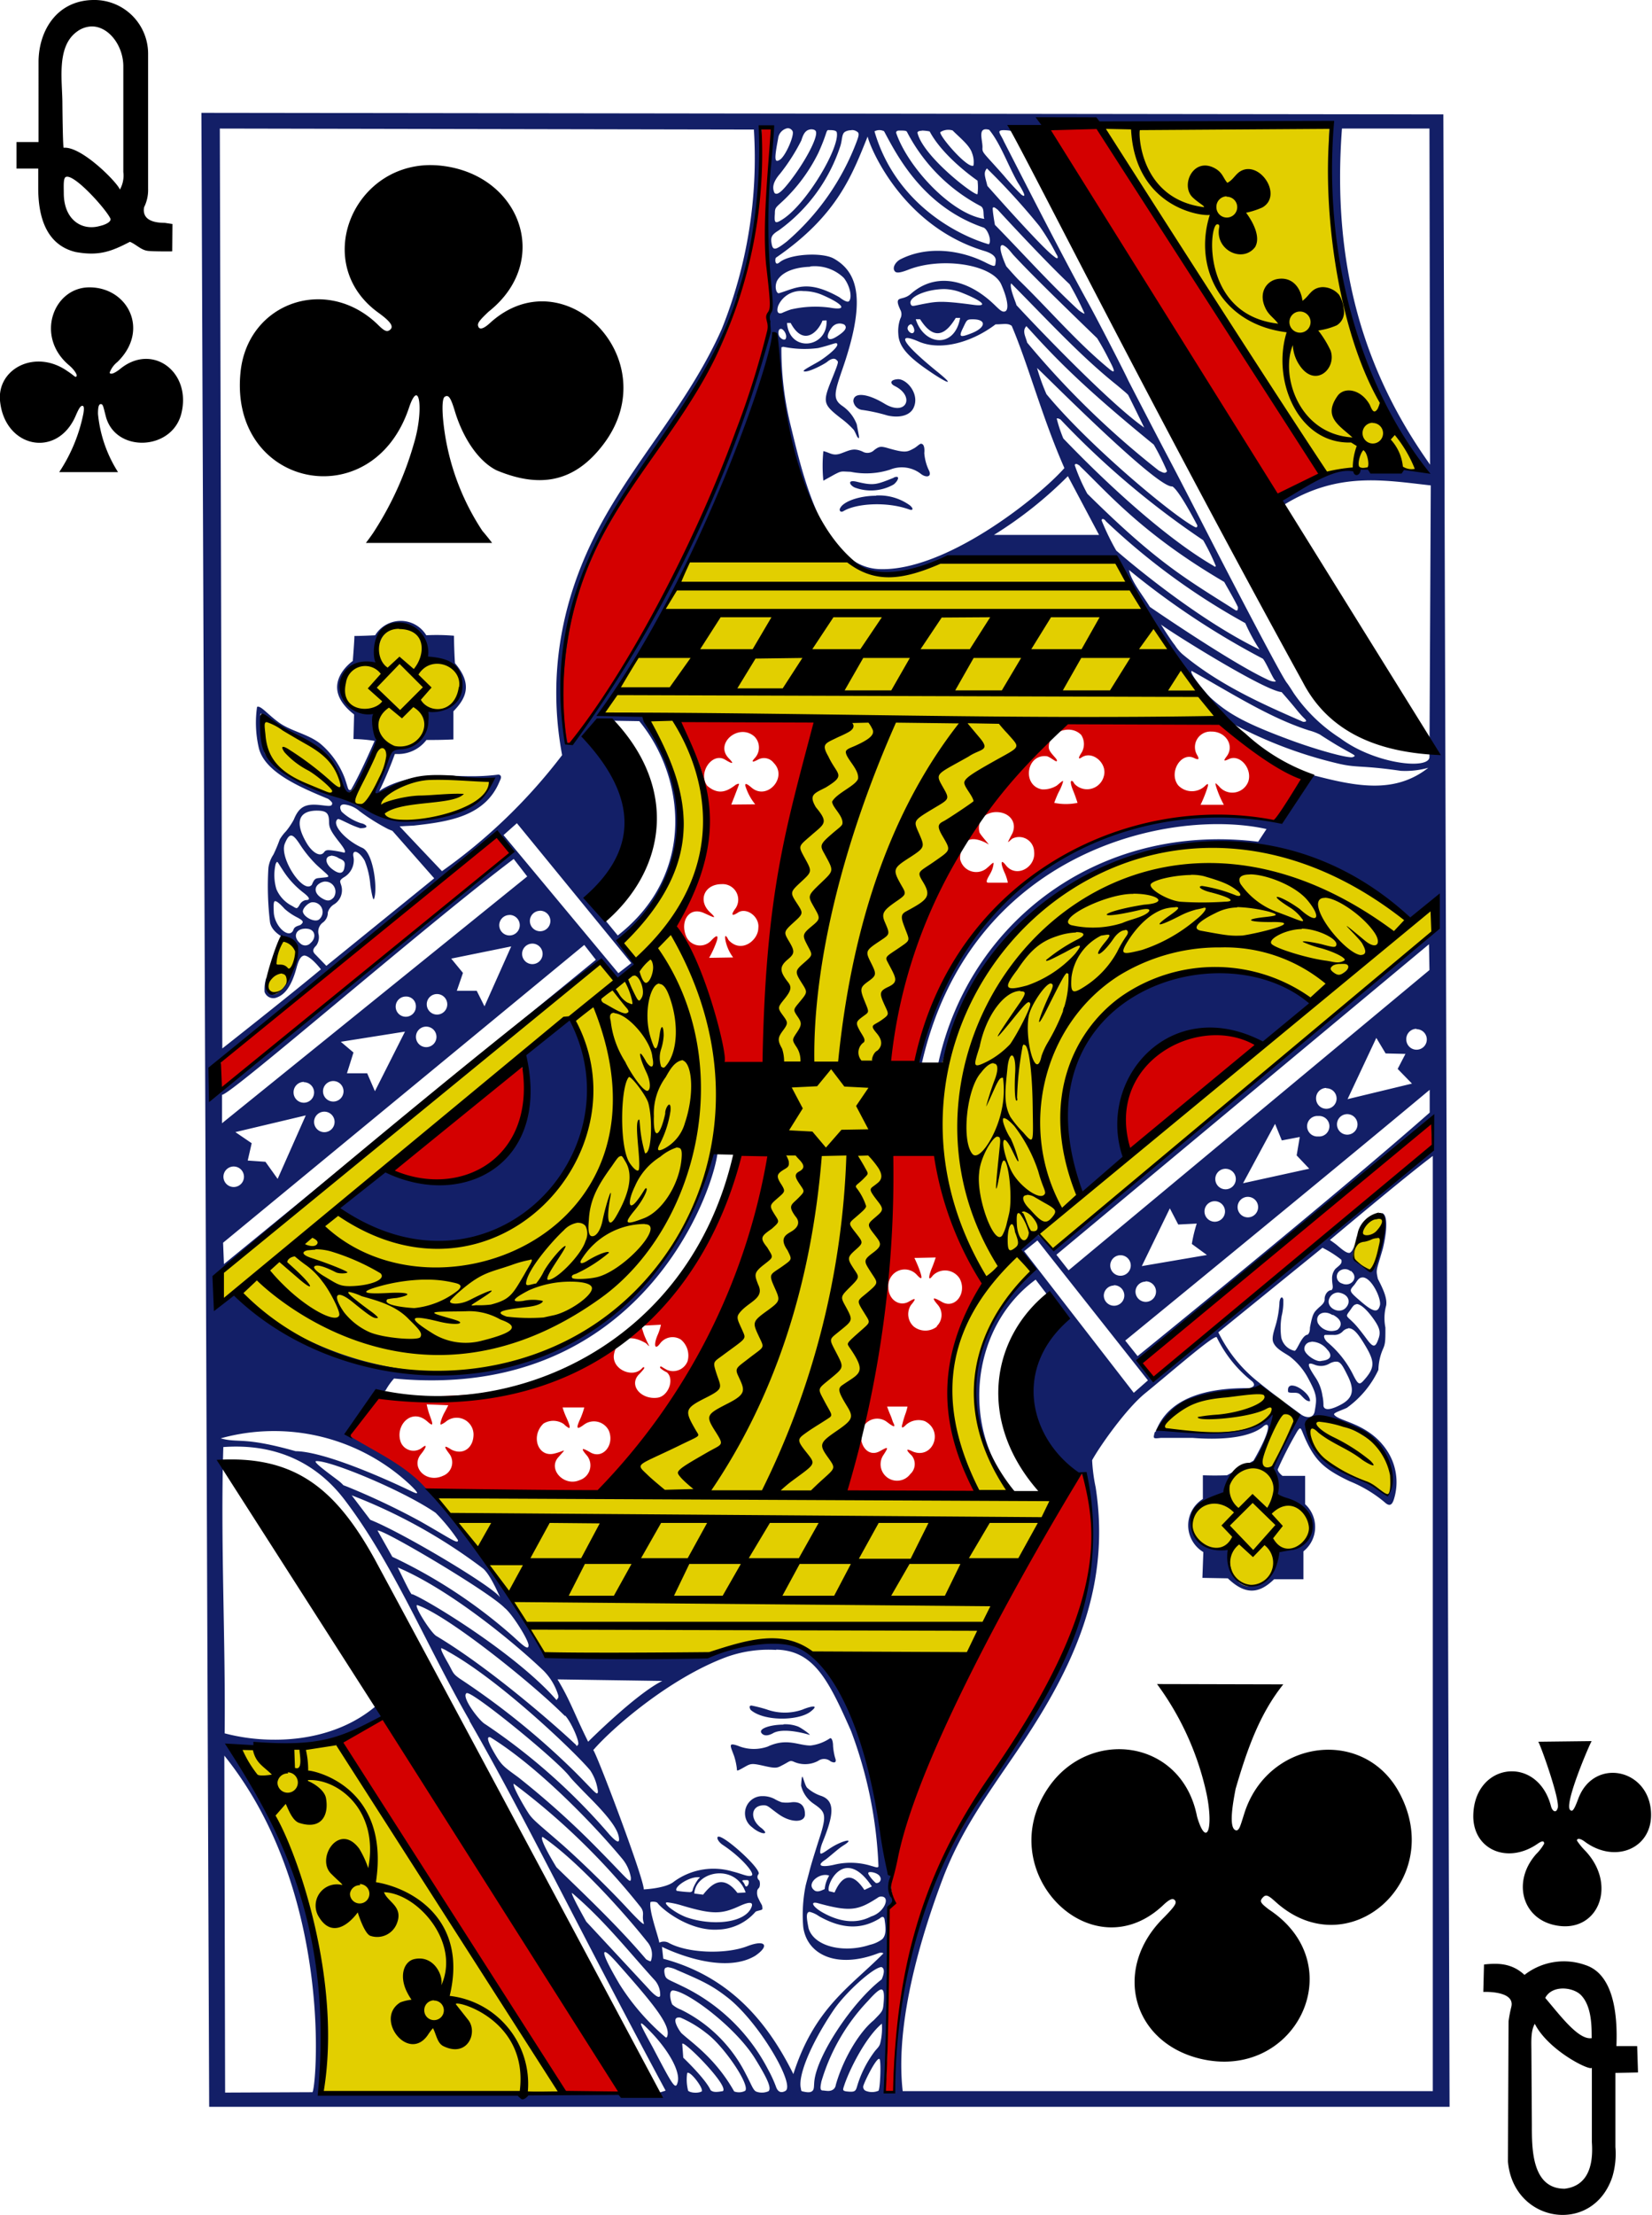 <svg xmlns="http://www.w3.org/2000/svg" viewBox="0 0 212.6 284.97">
  <defs>
    <style>
      .a {
        fill: #d40000;
      }

      .b {
        fill: #e2cf00;
      }

      .c {
        fill: #131f67;
      }
    </style>
  </defs>
  <title>QC</title>
  <g>
    <path class="a" d="M119.75,283.07c.54-7.93.08-16.44.44-22.89-.25-.46.63-1.71.68-1.71a8.77,8.77,0,0,1,0-5.59c5.19-19.77,14.59-35.16,24.27-49.51,7.87,23.71-16.85,40.35-22,61.07-1.74,7.18-1.48,12.19-2.14,18.67Zm-41.1.3L49.25,238l6.38-3.11,30.23,48.38Zm38-84.14c.26,1.3,1.28,2,2.37,1.4s1.19-.62.53.41a2.12,2.12,0,0,0,3.41,2.52,1.73,1.73,0,0,0,.17-2.39c-.69-.65-.84-1,.18-.49,2.57,1,4-2.68,1.5-3.93a2.47,2.47,0,0,0-2.37.45c-.57.59-.65.39-.5-.07a12.53,12.53,0,0,1,.37-1.25,6.73,6.73,0,0,0,.29-1l-2.63,0s.21.6.43,1.1.28.84.38,1c.35.71-.07.45-.78-.08a2.05,2.05,0,0,0-3,.44A2.94,2.94,0,0,0,116.69,199.23Zm3.79-37,5.66-.17,6.21,17.16c-5,8.25-6.31,17.57-.53,27l-17.92,0C118.1,192.07,118.75,177,120.48,162.27Zm5.91,22.32a2,2,0,0,0,.17-2.73c-.87-1-.67-1.08.49-.41,1.69,1,3.3-1.13,2.3-3a2.22,2.22,0,0,0-3.45-.39c-.65.87-.57.07-.07-1.09.18-.43.44-1.23.44-1.23l-2.74.06s.36.77.55,1.27c.5,1.32.52,1.74-.25.89a2.11,2.11,0,0,0-3.65,1.63c0,1.55,1.42,2.55,2.65,1.82.75-.44,1.08-.54.24.47a2.14,2.14,0,0,0,.4,2.77A2.41,2.41,0,0,0,126.39,184.59Zm-37.86,5.34c.22-.16.3-.05.16.17a8.64,8.64,0,0,1-.66.73c-1.28,1.42.38,3.23,2.44,2.95,1.4-.19,2.22-2.4,1.19-3.27a3.22,3.22,0,0,1-.86-.57c0-.13,0-.21.17-.16a7.89,7.89,0,0,0,.74.43,2,2,0,0,0,2.62-1.11,2.67,2.67,0,0,0-.86-2.8,2,2,0,0,0-2.7.54c-.72.95-.81,0-.23-1.26a7.2,7.2,0,0,0,.37-1.19l-2.52.13s.13.55.35,1.17c.56,1.42,1,1.83.25,1.09-3.08-1.81-4.1.66-4.15,1.64-.09,1.84,2.59,2.89,3.69,1.51Zm12.31-27.82,4.55,0c-3.43,18.22-10.45,33.48-22.26,44L60.89,206l-10.71-7.49,4.14-5.37C82.54,196.09,94.56,182.09,100.84,162.11ZM80.39,204.35a2,2,0,0,0,1-3.11c-.79-.91-.87-1.2.35-.49,1.63,1,3.21-.94,2.41-2.8a2.14,2.14,0,0,0-3.2-.73c-1,.74-1,.41-.46-.77A9.52,9.52,0,0,0,81,195l-2.79,0a10.08,10.08,0,0,0,.41,1.12c.46,1,.63,1.52.41,1.52a2.44,2.44,0,0,1-.65-.5,2.41,2.41,0,0,0-2.63-.07c-1.67,1.59-.73,4.38,1.39,3.86,1.37-.33,1.69-.85.55.44C76.24,202.94,78.41,205.22,80.39,204.35Zm-17.57-.56a1.85,1.85,0,0,0,.89-2.73c-.65-.86-1-1.41.19-.64,1.53.77,2.87-.25,2.85-2a2.17,2.17,0,0,0-3.58-1.58,2.48,2.48,0,0,1-.63.36c-.18,0,.15-1,.52-1.64.16-.28.44-.85.44-.85l-2.78-.11a10.32,10.32,0,0,0,.37,1.35c.44,1.18.55,1.58-.23.9-2.09-1.95-4.32.54-3.44,2.69a1.77,1.77,0,0,0,2.74.61c.76-.59.37.19-.15.82C58.58,202.68,60.67,204.8,62.82,203.79ZM190,158.12l.14,3.37-36,30-1.51-2.32ZM56.14,164.43c5.19-3.69,11-10.31,16.64-13.76C76.94,160.22,67.19,169.59,56.14,164.43ZM151.26,162c-5.21-17.9,19.41-16.71,16.32-12.91Zm-117-11.69,35.63-29,1.62,2.44-37.59,30.8ZM131.86,121c.1.31,1.18,1.47,1.18,1.57-.31-.23-2.14-1.25-3-.26a3.44,3.44,0,0,0-.67,2.14,2.12,2.12,0,0,0,3.53,1.08c.38-.31.7-.7.78-.57a3.14,3.14,0,0,1-.31,1.12c-.2.45-.91,1.4-.39,1.4h2.53a5.5,5.5,0,0,0-.4-1.25c-.56-1.23-.54-1.89.14-1,1.33,1.72,3.91.29,3.64-1.78a1.93,1.93,0,0,0-2.81-1.63c-.12.08-.48.43-.53.44s.24-.56.48-1c.82-1.56-.4-3-2.26-2.85a2.62,2.62,0,0,0-1.27.48A2.06,2.06,0,0,0,131.86,121Zm30.77-14.57a61.16,61.16,0,0,0,10.69,7.78L170,119.54c-22.8-2.12-39.38,6.9-46.3,31.34l-3.76.72c1.41-15.24,6.52-30.36,21.62-45.14Zm-21.85,3.65c0,.72,1.33,1.58,1,1.78-.13.07-.92-.62-1.29-.65-2.63-.28-3.17,3.81-.57,4.27a3.31,3.31,0,0,0,1.89-.49c.42-.34.71-.62.79-.59s-.2.79-.49,1.33-.63,1.48-.63,1.48a7.35,7.35,0,0,0,3,0s-.27-.86-.54-1.51c-.35-.83-.42-1.36-.19-1.31s.22.29.43.47a2.23,2.23,0,0,0,3.69-1.1c.47-1.64-1.48-3.32-2.85-2.4-.47.31-.47.07,0-.64a2.17,2.17,0,0,0-.06-2.24C143.55,107,140.71,108.08,140.78,110.09Zm21.48,4.85c-.07-.37,0-.26.41.13a2.2,2.2,0,0,0,3.79-.6c.53-1.65-1.08-3.54-2.48-2.89-.72.34-.73.22-.32-.32,1.07-1.4-.11-3.23-1.95-3.21a2,2,0,0,0-1.85,3c.33.57.22.69-.36.41-1.72-.84-3.33,1.88-2.07,3.5a2.43,2.43,0,0,0,3.44.1c.52-.5.51-.26.13.78s-.69,1.63-.69,1.63l3,0A13.12,13.12,0,0,1,162.26,114.94Zm-63.7,36.55s-4.42-12.29-5.93-18.18c3.27-7.84,7.75-15.44.22-26.72l18.3,0c-5.65,12.82-5.77,45.17-7.1,45.24Zm1.6-14.38a5.49,5.49,0,0,1-1-2.25c-.1-.65.06-.69.4,0,1.63,1.8,3.83.06,3.84-1.53.19-1.46-1.52-2.71-2.61-2-.77.51-1,.37-.29-.58a2,2,0,0,0-1.82-3.07c-2.24,0-3.1,2.13-1.49,3.63,1.19,1.1.08.45-.87.05-1.84-.77-3,1.1-2.22,3a1.94,1.94,0,0,0,3.22.59c.54-.58,1-.91.75,0a13.12,13.12,0,0,1-1,2.21Zm2.84-19.7a7.05,7.05,0,0,1-1.27-2.38c-.07-.38.2-.29.81.24,2,1.69,4.68-1.34,2.84-3.19a1.57,1.57,0,0,0-2-.43c-.91.48-.84.24-.38-.25a2,2,0,0,0-.1-2.71c-2-1.78-5.17.88-3.31,2.79.81.83.42.72-.47.18-1.68-1-3.55,1.76-2.28,3.38,1.5,1.27,2.62.65,3.66-.15.23-.12.42-.17.42-.08s-1,2.63-1,2.63Zm-24-7.66c-1.11-.08-1.91-10.51-.54-13.81C81.36,82,90.24,71.85,95.76,63.32c8.87-12.71,7.77-33.82,8.14-33l1.26.14s-1,12.38-.42,18c.57,4.92.45,5.22.09,5.71-.09.46,0,1.8,0,2.26-4,18.21-13.37,36.92-23.09,51.06ZM170.17,78,140.22,30.73l7.2-.65c2.67,4.23,28.69,44.58,28.69,44.58Z" transform="translate(-5.81 -13.92)"/>
    <path class="b" d="M46.87,284.22c3.4-12.49-5.82-41.52-11.59-45.31,6.76-.29,14.89-.17,14.64-.8,0,0,28.75,45.22,28.52,45.46s-31.57.65-31.57.65Zm116.54-70.83c-7-1-4.23-6.77.26-7.37-.59.09.48-2.88,4.09-4.08.82-1.49,1.46-4,2.21-5.21-2.16.7-4.79,2.53-14.63,1.09.85-4.66,10.27-5.46,13.66-4.74,2,.46,3.89,3.38,4.49,3.44,6-1,13.73,4.46,11.4,10-.36.79-1.28-.94-3.31-1.68-6.57-2.38-7-5.94-8.55-7.53-.55-.11-3.45,5.65-3.45,5.65l.91,3.9c1.57-.14,8.58,4.19-.14,7.12-2.42,8.32-7,2.45-6.94-.6Zm16.51-37.12c-.38-.38.29-3,1.18-4.45a2.55,2.55,0,0,1,2.22-1.23c1.16.2,1,1.87-.55,6.78C182.71,178.08,181.15,178.16,179.92,176.27ZM41.15,141.89c-1.91,0-.2-5.21,1-6.86.39-.51,1.91.58,2,1.34C44.26,137.71,42.19,142.43,41.15,141.89Zm-1.36-35.36c2.34.57,6,2.92,7.78,4.21,2.19,1.63,1.59,4.84,3.34,5.12,1.19-.58,3.36-5.84,3.36-5.84s.54-2.69-1-3.53c-3.84-2.06-3.77-4.3-3.53-4.5,1.14-2.95,3.41-2.42,4.63-2.59,0-1.61,0-5,3.32-4.67,2.92.28,3.21,4.45,2,4.49,0-.07,5.53-.79,5.48,2.87,0,2-3.33,4.53-4.35,3.6,0,0,.55,4-4.43,5.32-1.16,1.18-2.11,6.22-2.11,5.77,3-2.71,7.7-3.34,15.11-2.37-4.59,8.51-17.29,4.53-18.28,2.88C44.7,115.36,38.7,112.85,39.79,106.53ZM94.5,86.12c6.76.62,14.16-1.5,19.78-.38.64.09,1.33,1,1.72,1.24,2.9,1.59,6,1.1,10.62-.67,1.16-.44,22.59-.27,22.59-.27,4.88,7.21,13.56,20.77,13.75,20.31,0,0-11.88-.13-17.36.19-3.84.23-1.58.76-4.25.87-18.73,14.07-22.3,44.46-22.3,44.46s6-1.57,7.51.08c7.36-21.54,21.34-31.37,40.83-29.45,9,.89,19.76,9.75,19.76,9.75l-19.28,15.69c-14.93-7.54-21.33,14.66-16.8,14.72l38.82-31.73s.66,2.59.59,2.68c-2.76,3.63-49,41.19-49,41.19l-2-2.25s-1.28,1.14-1.95,1.89a4.17,4.17,0,0,0,1.3,3.24c-9.16,7.36-9.47,20.85-2.71,28.22,0,0-3,.21-3.31.27-3.81.65-7.75-18.13-.2-26.87-3.81-7.47-6.16-17.63-6.63-18.1.1,1.2-6,.8-6,.8-.47,15.18-2.05,30.06-5.7,44.4l28.08.61-11.95,20.74s-13.42-.33-19.2-.74c-6-3.51-9.51-.84-15.17.46-8.06.24-19.93-.14-19.93,0-4-8-8.35-13.86-14.22-20.71-.75-1.25,23.85-.48,23.85-.48s12.3-18.6,14.54-23.86c1.75-4.1,5.67-19,5.67-19,.18.78-2.23-3.88-7.86-3.77C93.36,190.5,56.63,200.91,34.52,181l-.2-3.6L83,137.91l2.16,2.5c-.46-.37-29.9,24.13-29.41,24,8.72,4.57,18.82.87,17.65-14.12a166.13,166.13,0,0,0,19-16.76c.13-.23,6.71,14.78,6.55,17.67,3.79-1.28,6,1.39,6,.94-1.36-8.68,6.24-41.59,6.39-45.38-4.23-.34-9.82-.18-18.6-.53,7,13.65,4.6,22.9-5.26,31.3l-2.06-2.59c.84.47,14.4-11.27,3.48-28.8-.5,0-5.76-.47-5.76-.47S94,88.54,94.5,86.12Zm52.34-56.41s30.75-.74,30.76.17a71.78,71.78,0,0,0,12.16,45.51s-13.62-.48-13.37-.31Z" transform="translate(-5.81 -13.92)"/>
    <path class="c" d="M191.56,28.64l-159.83-.2,1,256.53H192.36Zm-14.62,1s-2.06,27.13,12.11,44.92c-8.65-1.31-13.61,0-18.65,3.57l.69.71c6.94-4.26,12.82-3.14,18.85-2.47l-.17,34.93c0,1.69-7,.94-11.46-2.39a21,21,0,0,1-6-5.8c-.37-.59-.76-1.18-.87-1.31-.4-.46-2.93-5.17-7.56-14.07-2.35-4.52-5.47-10.7-8-15.48-1.63-3.1-4.68-9-4.89-9.42-.45-1-3.76-7.44-5.05-9.79C142.5,46.84,137,36,135,32.11c-.43-1-1.09-1.47.09-1.44a5.18,5.18,0,0,1,.68.06c.21.11.46-.36.46-.36ZM34.63,176.55l-.11-2.75L81,135.49l1.49,1.91ZM79.5,109.44l-.61.21c-1.19-5.31-.51-12.42.89-17.76,2-7.42,5.88-13.37,10.14-19.35,9.73-13.65,14-23.94,13.87-42.28l1.39.15c-.05,2.89-.44,5.07-.55,8.93a70.8,70.8,0,0,0,.33,11.3c.22,2,.35,3.27,0,3.52a1.26,1.26,0,0,0-.16,1.07c0,.55-.1,1.65-.1,1.65C102.49,67.8,90.53,95.79,79.5,109.44Zm5.81,24.83-2.46-3a2.12,2.12,0,0,1-.19-3.25c4.92-5,5-11.33.2-17-.32-.72,1.47-4.38,1.47-4.38l3.75.06C93.91,113.75,95.51,126.3,85.31,134.27Zm3.44-28.19c.12-.48-5.54-.3-5.54-.3,3.51-5.24,6.5-10.63,9.44-16,4.56-8.19,10.89-22.52,12.87-32.92C107,69,109.14,87,119.54,87.73c3.42.24,7.37-2.1,8-1.71l21.61-.18c4.43,9,9.2,14.78,14.83,20.93a55.69,55.69,0,0,0,13.77,5.32c2.72.68,3,.23,8.33,1a10.94,10.94,0,0,0,3.54-.39c-4.28,3.37-9.21,2.41-14.64,1-.3-.08-.62-.18-.94-.29l-4.1,6.17c-9.13-2.16-38.44-.63-46.17,31.24,0,0,.79.4.61.18,6.14-27.66,32.06-33.17,44.42-30.42l-1.07,1.63c-20.5-2.51-37.2,10.31-41.17,28.5l.39.36c7.7-27.5,40-37.67,60.1-18.61l3.68-2.61-.12,3.53-49.31,41.31-2-2s-.35.26-.74.59c-1.27,1.06-1.77,1.32-1.42,1.91s1.74,1.92,1.8,2.07c-8.18,6.67-10.77,19.52-3,28.52.87,1,.71,1.21.55.13-7-7.58-6.09-21,2.6-27.36l1.76,2.3c-3.83,8.4-5.87,21.5,4.19,22.64,3.61,9.66-.54,21.11-5.17,28.78C135,241,129.06,248.37,125.34,258c-1.8,4-4.67,15.93-4.52,25h-1.08c0-3.72.25-8.12.28-10.94.15-13.73.13-12.92.44-13.26.1-.12.39-.24.42-.34s-.23-.43-.33-.76a4.69,4.69,0,0,1-.27-1.46c0-.51.49-1.25.4-1.42-2.16-7.57-2.34-21.19-9.33-27.45-3.42-2.94-8-3.06-13.87-.65-13,0-11.08.7-21.58.1-4.34-8-9.61-15.71-15.31-21.45-2.67-3-6.37-4.6-9.86-6.75a16.56,16.56,0,0,1,4.72-5.85,8.35,8.35,0,0,1,1.07-1.5c35.41,3.4,43.09-30.9,41.47-30l-.31.27c-9.68,35.34-44.14,34-61.46,18.77,0,0-2.45,2.13-2.45-.21,0-2.12.76-2.73.76-2.73l48.62-39.64c.88.56,1.84,2.45,2.24,2.24.9-.48,2.22-1.43,2.17-2a23.57,23.57,0,0,0-1.77-3.19c13-13.47,7.14-19.48,3-28.71Zm18.43-75.67a.72.72,0,0,1,.62.37c.3.47-.88,3.2-1.61,3.68s-.74-.08-.24-2.72A1.51,1.51,0,0,1,107.18,30.41Zm71.33.05h11.26l.08,43.24C181.44,61.87,177.18,48.25,178.51,30.46Zm-68.31.1c.28,0,.53.07.61.27.29.73-1.36,3.88-3.4,6.49-1.06,1.35-1.6,1.75-1.93,1.42-.28-.61-.27-1.33.71-2.46A24.92,24.92,0,0,0,108.93,32C109.17,31.26,109.41,30.61,110.2,30.56Zm11.56.16c.33,0,.67,0,.76.15A22.44,22.44,0,0,0,132,40.43c.55.31.29,1.1.48,1.65-4.26-.63-9.84-6.66-11.34-11.06C121.12,30.7,121.44,30.71,121.76,30.72Zm6.66,0c.85.86,2.18,1.9,2.48,2.88a3.21,3.21,0,0,1,.19,1.62c-.74.46-4.42-3.8-4.27-4.3A1.9,1.9,0,0,1,128.42,30.71Zm-15.93-.06c.36,0,.91,0,1,.27.46,1.85-3.78,9.1-6.88,11.15-1.1.73-1.17.54-1.08-.69,0-.82.13-.75,1.26-1.83a21.67,21.67,0,0,0,4.35-6C112.37,30.83,112.06,30.66,112.49,30.65Zm2.88,0a1.1,1.1,0,0,1,.88.32c.14.24,0,.63-.18,1.12a31.72,31.72,0,0,1-9,12.89c-1.58,1.23-1.85,1.22-2,0-.07-.73.27-1,1-1.46a21.65,21.65,0,0,0,7.89-10.83c.26-.83.16-1.57.61-1.83A1.57,1.57,0,0,1,115.37,30.68Zm21.5,6.86c.16.28,1.35,2.14.38,1.44A31.87,31.87,0,0,1,135,36.52c-2.72-3.09-2.8-2.9-2.75-3.67,0-1-.69-2.65.86-2.23C134.6,32.42,135.56,35.3,136.87,37.54Zm-12.42-6.8a5.35,5.35,0,0,1,1,.11c1.8,3.38,6.18,6.34,6.16,6.33a6.79,6.79,0,0,1,0,1.72c-.1.46-7-4.76-7.73-7.88C123.89,30.81,124.15,30.75,124.45,30.74Zm-4.88.06c1.61,3,4.94,9.69,12.76,12.4.56.13,1.16,1.73.73,2.17-4.29-1.25-12.07-5.44-14.71-14.53A1.32,1.32,0,0,1,119.57,30.8Zm-2.1.58c-.27,0,3.69,11.43,15,14.84,1,.3,1.55.73,1.48,1.3-.07.73,0,.82-1.14.28-3.07-1.61-7.46-2.36-11.12-.5-.57.29-1.15,1.08-.69,1.58.26.25.91.07,1.73-.25,4.26-1.66,10.79-.69,11.94,1.92.82,1.85,1,3.22.51,3.44s-.92-.45-1.94-1.34C130,49.8,126.09,49,123,51.75c-.67.59-1.33.49-1.56.73s0,.77.23,1.29a1.18,1.18,0,0,1,0,1.15,4.78,4.78,0,0,0-.25,2c.07,1.45,1,2.71,3.81,4.63,2.16,1.5,3.85,2.34,1.22.21-4.54-3.68-5.37-5.18-2.42-3.9s7,0,9.9-2.21c1,0,1.56-.19,2.08.19,2.15,5.05,3.91,11.78,6.78,18.3-3.42,3.86-15.32,13.31-23.8,13-7.33-.29-9.91-12.27-11.53-18.9a41.15,41.15,0,0,1-1.09-9.62.44.44,0,0,1,.32-.07,13.48,13.48,0,0,0,4.41.15c1.95-.46,2.34-.81,2.46-.52s-.68,1.1-2.1,2.07c-.62.42-2.41,1.29-2.22,1.42.43.28,2.6-.87,3-1.18.57-.48,1-.51,1.23-.25s.39,0-.66,2.59c-1.16,2.87-1.05,3.13,1.21,4.9a11.4,11.4,0,0,1,1.67,1.5c.22.36.36.77.46.91.39.51.15-.31-.08-1.62a5,5,0,0,0-1.88-2.39c-1.23-.86-1-1.7,0-4.62,3-8.61,2.24-12.45-1.07-14.32-1.5-.84-5.68-.62-7,.49-.65.54-.56-.53-.46-.6,7.95-5.46,9.82-10.68,11.85-15.7Zm15.34,4.22A89.85,89.85,0,0,1,139.57,43a28.44,28.44,0,0,1,2.15,3.55c.14.22.28.47.18.57s-.36-.15-.54-.28c-1.65-1.25-8.48-9-8.48-9C132.57,36.58,132.35,36.15,132.81,35.6Zm1.35,5.27s5.92,6.46,9.3,9.64a40.15,40.15,0,0,1,1.92,3.75c0,.15-.73-.39-.73-.39-3.74-3.45-7.2-7.33-10.8-11,0,0-.28-1.52-.29-2.14C133.65,40.42,134,40.75,134.16,40.87ZM147,57.43c.8,1.29,1.38,2.45,1.76,3.21.63,1.21.42,1.24-.13.8-4.24-3.47-7.78-7.68-11.77-11.55-.52-.53-1.55-1.71-1.55-1.71s-1.3-2.79-.46-2.73c.66.25,1.09,1,1.51,1.42C138.44,49.11,142.42,53,147,57.43ZM110.07,48.2a5.37,5.37,0,0,1,4.33,1.47c.79,1,1.11,2.51.67,3-.27.28-1.24-.51-1.24-.51-4.11-2.31-5.53-1.19-7.76-.52-.31.1-.65-.76-.25-1.61.82-1.41,2.9-1.75,4.25-1.79Zm25.87,2.18c4.4,4.41,8.86,9.31,13.62,13.1.67.57,1.13.93,1.43,1.24.63,1.24,2.07,4.21,2.07,4.21-5.1-3.57-16.58-15.86-16.46-15.78S135.64,50.9,135.94,50.38Zm-8.61.73a6.46,6.46,0,0,1,2.38.52c2.22.88,3.61,1.82,1.31,1.5-3.19-.43-4.28-.45-5.45-.27-2.17.35-2.34.59-2.53.25C122.54,52.2,124.92,51.13,127.33,51.11Zm-18.12.26a6.19,6.19,0,0,1,2.52.54c2.7,1.19,3.18,2,.88,1.59a14,14,0,0,0-5,.23,10.46,10.46,0,0,0-1.17.46c-.56.18-.71-.24-.48-.94A3.18,3.18,0,0,1,109.21,51.37Zm19.6,3.45.56,0c-.7,4-4.65,3.57-5.71.17h.56C126.3,58.27,127.86,56.36,128.81,54.82ZM131,55c1.82,0,1.7,1.08-.2,1.81-1.46.57-1.62.46-1.09-.63S130.19,55,131,55Zm-18.82.14c.18,3.57-4.78,4.22-5.09.33l.47,0c1.63,3.06,3.51,1.21,4.1-.31Zm2.21.49c.56.38.22.91-1,1.65s-1.39-.14-.48-1.29A1.26,1.26,0,0,1,114.41,55.66Zm8.62,0c.21-.06.73.9.29,1.13-.26.14-.65-.26-.69-.55A.53.53,0,0,1,123,55.65Zm14.87.23c3.31,3.65,6.65,7.31,16.41,15.26A31.7,31.7,0,0,1,156,74.55c-.24.29-.37.26-1.05-.08A111.61,111.61,0,0,1,138,58C137.81,57.24,137.31,56.49,137.9,55.88Zm-31.6.36c.38,0,.91.83.62,1.33-.25.19-.62-.1-.78-.33a.93.93,0,0,1-.06-.84A.25.25,0,0,1,106.3,56.24Zm33,5.06c0-.13,15.42,15.52,17.4,15.22.92.54,3.21,5,3.21,5s.06.4-.31.22c-2.61-1.3-13.53-10.35-19.1-17.09A26.78,26.78,0,0,1,139.28,61.3Zm-18.35,2.29c2.69,1.31,1.54,4-1.3,2.28-2.24-1.36-4-1.49-4-.31a1.33,1.33,0,0,0,1.21,1.13,22.34,22.34,0,0,1,3.2.71c1.69.37,3-.08,3.39-1.11.72-1.75-1-3.66-2.12-3.56s-.85.65-.37.86Zm21.32,4.28a109,109,0,0,0,18.4,15.57,28.41,28.41,0,0,1,1.62,3.3c-.05.24-.28,0-.28,0-5.42-3.13-12.57-9.34-19.34-16.39a17.68,17.68,0,0,1-.85-2.57C142,67.72,142.11,67.81,142.25,67.87ZM124.38,71c-.24,0-.57.41-1,.63-.83.45-1.09.57-3.11,0-1.1-.33-1.28-.31-1.94.18a1.25,1.25,0,0,1-1.53.2c-1.15-.51-1.69-.14-2.75.24s-1.37-.08-2.28-.29a19.19,19.19,0,0,0,0,3.8s1-.55,1.46-.81c.89-.45.76-.38,2.05-.33a10.07,10.07,0,0,0,5.08-.28,4,4,0,0,1,3.94.53c.67.55,1.55.46,1-.55a6.25,6.25,0,0,1-.54-2.1c.07-.72-.08-1.17-.35-1.19Zm20.4,2.88c3.62,3.47,8.08,8.77,18.58,14.91.55,1,1.29,2.23,1.76,3.23,0,.27,0,.52-.29.42-6.49-4.11-10.1-6.11-19.09-15a23.15,23.15,0,0,1-1.62-3.68C144.22,73.41,144.63,73.76,144.78,73.85Zm-1.53,1.32,4,7.54-13.53,0A52.06,52.06,0,0,0,143.25,75.17Zm-22.41.18c-2.22.88-2.56,1.06-4.76.52-1.29-.31-.93.44-.28.74a5.92,5.92,0,0,0,5-.38C121.35,75.85,121.76,75,120.84,75.35Zm-2.28,2.32c-2.33,0-4.52.85-4.69,1.79,0,.18.16.39.52.17,1.58-.95,5.49-1.26,8.45-.19.48.17.56-.12.07-.53A6.77,6.77,0,0,0,118.56,77.67Zm29.51,3.22a86.88,86.88,0,0,0,18,13.17,23.9,23.9,0,0,0,1.84,3.4c-8.83-4.28-18.45-12.74-18.45-12.74a31.18,31.18,0,0,1-1.87-3.85C147.58,80.48,148,80.8,148.07,80.89Zm3,6.3a101.26,101.26,0,0,0,17.25,11.44c.37.36,1.29,2.55,1.59,2.79s-.36.23-1-.11C164.1,99.1,153.79,92,153.79,92,152.8,90.39,151.38,88.7,151.09,87.19ZM54.63,115.67a49.83,49.83,0,0,0,2-4.76,4.58,4.58,0,0,0,4.06-1.79c1.11,0,2,0,3.47-.07,0-1.5,0-3.62,0-3.62,1.54-1.58,2.58-3.4.2-6.19,0,0-.1-1.31-.13-3.53a26.43,26.43,0,0,0-3.56-.06,3.85,3.85,0,0,0-6.58,0s-1.59.09-2.67.09c0,.59-.21,3.22-.21,3.22s-4.64,3.16.17,6.88L51.3,109a18.24,18.24,0,0,1,2.72.24s-1.84,4.27-3.05,6.3c-.41.11-.31-.13-.81-1.55A10.86,10.86,0,0,0,47,109.57c-1.56-1.21-3.7-1.58-5.2-2.63s-2.45-2.32-2.91-2.07a14.38,14.38,0,0,0,.23,5.29c.76,3.09,5.2,5,8.9,6.53.28.18.54.46.54.56,0,.51-.49.35-1.7.23-1.84-.18-2.6.32-3.24,1.89a9.58,9.58,0,0,1-1,1.49,5.53,5.53,0,0,0-.81,1.06,19.93,19.93,0,0,1-.81,1.94,4.1,4.1,0,0,0-.65,1.72,38.6,38.6,0,0,0,.21,7c.25,1.37,2,2.16,2.58,2.28.92.17,1.08,1.1.94,1.86-.71,3.75-2.87,6-3.56,4.82-.18-.32-.38-1.86-.43-1.84a4.91,4.91,0,0,0-.23,1.83,1.18,1.18,0,0,0,1.57.72c1.05-.38,1.89-1.43,2.54-3.81.27-1,.53-1.52,1-1.59.84.06,2.14,1.78,2.14,1.78-4.34,3.61-12.69,10.18-12.69,10.18L34.1,30.46l68.73.13A58.94,58.94,0,0,1,98.7,56.24c-4,9-10.19,15.7-14.94,24-5.72,10-7.56,20.39-5.61,30.83A71,71,0,0,1,62.69,126s-3.51-3.69-5.45-5.76c0,0,.82-.06,1.78-.1,4.44-.5,9.26-1.13,11.11-5.76.27-.51.16-.74-.16-.81-3.48.48-6.5,0-8.48.13-4.82.34-6.86,2-6.86,2Zm.53,3.41s-5.59-2.65-6-2.73c-2.44-.44-8.31-3.5-9.3-5.58-.13-.27-.46-4.07-.56-4.85,0-.24.13-.23.38-.06.63.44,3.06,2,4,2.46,3.71,1.8,5.14,3.08,6,5.8a8.46,8.46,0,0,0,.6,1.53c.3.32.42.29.8,0a18.4,18.4,0,0,0,3.07-6c.09-.25.3-.5.18-.85-.29-1-1-2.24-.28-3.2-2.32.11-4.55-1.59-4.26-3.29.62-3.15,2-2.58,4.46-3C54,92,60.8,93.78,60.78,98.85c7.5.64,4,7.57-.4,6.51,1.73,3.94-3.46,5.42-4.19,4.75-.3,1.27-2.27,5.37-2.69,6.59,5.55-3.94,14.49-2.19,15.79-2.44C66.06,121,55.51,119.36,55.16,119.08Zm100-24.85c1.41,1.08,13.37,8.56,15.58,8.73,0,0,1.06,1.19,1.93,2.27s1.11,1.16,1.21,1.37-.31.19-.38.18c-5.38-2.34-10.85-4.8-15.51-8.69A5.33,5.33,0,0,1,157,96.91C156.54,96.37,155.32,94.43,155.19,94.23Zm4,6c5.47,3.08,10.12,6.06,15.1,7.66a7,7,0,0,1,1.43.54c.35.25,1.87,1.19,2.23,1.4,2.28,1.33,2.51,1.27,2,1.49s-4.62-.92-8-2.17c-6-2.21-8.1-3.46-10.27-5.42C161.12,103.26,158.84,100.54,159.16,100.26ZM50.08,117.41a3.61,3.61,0,0,1,2,.87,25.81,25.81,0,0,0,3.67,2.3c.43.19.56.23.56.23l5.38,6.11L47.81,138.18l-1.48-1.53c-.34-.37-.24-.67.18-1.08a1.85,1.85,0,0,0,.31-1.4,1.46,1.46,0,0,1,.59-1.6A1.58,1.58,0,0,0,48,131.3a1.82,1.82,0,0,1,.75-1,2.14,2.14,0,0,0,.94-2.58c-.14-.43-.21-.54.34-.91a2.55,2.55,0,0,0,1.31-2.25,1.88,1.88,0,0,0-.05-.43c-.19-1,.71-.77,1.45.52a10.45,10.45,0,0,1,.73,3.16c.24,1.54.4,2,.48,1.74.48-1.24-.08-5.92-1.51-6.55-2.08-.93-3.81-2.82-3.29-3.57.18-.25.21-.17,1.48.42a10.87,10.87,0,0,0,1.53.62c1.47,0,.58-.58.1-.64a6.59,6.59,0,0,1-2.49-1.49C49.43,117.73,49.62,117.42,50.08,117.41Zm-3.54.8c1.35,0,1.61.35,1.62,1.52,0,.69.27,1.21,1.35,2.58.44.56.73,1,.7,1.21s-.18,0-1.67-.19c-.53-.06-.8-.07-1,.2-.52.77-1.6,0-2.27-1.15C43.69,119.7,44.26,118.24,46.54,118.21Zm25.79,1.62,14.72,18-1.66,1.29L70.61,121.36Zm-2.46,1.1,1.57,2.67s-4.56,3.9-5.76,5C56,136.45,34.1,154.27,34.1,154.27l-.3-3.58Zm-26.59.49c.29,0,.62.37,1.09,1.08a15.42,15.42,0,0,0,2.19,2.7c1.79,1.66,2,1.51.51,1.66-.58.07-.77,0-1.12.88-1.07,1.33-4.23-3.44-3.49-5.27C42.75,121.76,43,121.41,43.28,121.42ZM48.42,124a1.93,1.93,0,0,1,1,.34c.78.32.83.51.7,1.25s-.67.9-1.74,0c-.81-.76-.67-1.51,0-1.55Zm23.51.44,1.73,2.24L34.38,158.43v-3.66c1,.13,26.14-21.76,37.54-30.34Zm-30.46.37c.1,0,.26.34.7,1a11.18,11.18,0,0,0,2.63,2.91c.88.67,1,1,.37,1a1.13,1.13,0,0,0-.79.59c-.37.64-.4.49-1,.15a4.3,4.3,0,0,1-2-2.15,6.3,6.3,0,0,1-.09-3.26C41.38,124.9,41.42,124.81,41.47,124.8Zm6.2,2.53a1.3,1.3,0,0,1,1.06,2.07c-.37.36-.7.54-1.44.1-1-.57-1.14-1.44-.35-1.94A1.55,1.55,0,0,1,47.67,127.33Zm-6.45,2.52c.22,0,.59.3,1.23,1a7.69,7.69,0,0,0,1.67,1.12c.76.42.8.57.39.91-.18.14-.76.15-.92.61-.45,1.32-2.35-.21-2.54-2.09C41,130.39,41,129.87,41.22,129.85ZM46,130a1.25,1.25,0,0,1,.85,2.23c-.55.39-1.92-.3-2.06-1C44.73,130.76,45.54,130,46,130Zm29.29,1.09A1.32,1.32,0,1,1,74,132.41,1.31,1.31,0,0,1,75.31,131.1Zm-3.93.54A1.32,1.32,0,1,1,70.06,133,1.32,1.32,0,0,1,71.38,131.64ZM45,133.4a1,1,0,0,1,.25,0c1.2.06,1.27,1.2.55,1.82a.92.92,0,0,1-1.37.05C43.48,134.47,43.85,133.46,45,133.4Zm29.27,1.92A1.32,1.32,0,1,1,73,136.64,1.32,1.32,0,0,1,74.31,135.32Zm115.44.08.06,3.32-46.44,38.63-1.57-2Zm-118.11.28-3.44,7.71-1-2H64.6l.79-2.3-1.51-1.84Zm73.08,32.07,6.11-4.9c-2.63-13.27,7.87-18.55,17.84-14.7l6.21-5.29C163.36,133.17,136.29,139.74,144.72,167.75ZM62.05,141.81a1.32,1.32,0,1,1-1.32,1.31A1.31,1.31,0,0,1,62.05,141.81Zm-4,.32a1.24,1.24,0,0,1,1.28,1.27,1.3,1.3,0,1,1-1.28-1.27ZM79.3,144.8l-6.06,4.85c1.57,12.71-4.61,19.18-17.9,14.82l-6.43,5.1C66.27,181.52,89,166.12,79.3,144.8ZM60.66,146a1.32,1.32,0,1,1-1.32,1.31A1.31,1.31,0,0,1,60.66,146Zm127.44.33a1.32,1.32,0,1,1-1.31,1.31A1.32,1.32,0,0,1,188.1,146.28Zm-130.17.31-3.87,7.67-1-2.31-2.6,0,.84-2.67-1.63-1.38Zm125,.81,1.2,2,2.55.06-1,1.93,1.84,1.89-8.29,2ZM48.69,153a1.32,1.32,0,1,1-1.31,1.32A1.32,1.32,0,0,1,48.69,153Zm-3.78.15a1.32,1.32,0,1,1-1.32,1.32A1.33,1.33,0,0,1,44.91,153.11Zm131.58.78a1.32,1.32,0,1,1-1.31,1.32A1.32,1.32,0,0,1,176.49,153.89Zm13.31.21,0,2.92c-12.11,10.69-37.59,31.33-37.59,31.33l-1.59-2s25.92-21.19,39.13-32.22ZM47.54,156.94a1.32,1.32,0,1,1-1.31,1.32A1.32,1.32,0,0,1,47.54,156.94Zm131.65.32a1.32,1.32,0,1,1-1.32,1.31A1.31,1.31,0,0,1,179.19,157.26Zm-3.73.24a1.32,1.32,0,1,1,0,2.63,1.32,1.32,0,1,1,0-2.63Zm14.7.46-.11,3.72c-11.74,10-35.76,29.89-35.67,29.9l-1.82-2.5s26.33-22.68,37.6-31.12Zm-145-.54-3.62,8.17-1.57-2.2-2.28-.16L38.2,161l-2.1-1.43Zm125.61,3.22,2.31-.44-.4,2.37,1.62,1.71-8.52,1.87,4.12-7.64Zm12.72,39.82c1.73,2.58,1.62,5.4.9,5.84a26.32,26.32,0,0,0-2.21-1.52c-4-1.71-7.14-3.12-7.71-5.63C172.28,193.45,182,198.31,183.46,200.46ZM162.6,185.33,176,174.45a13.74,13.74,0,0,1,2.43,1.54c.14.52-.23.69-.77,1.18a1.9,1.9,0,0,0-.42,1.32c0,.75.23,1.08-.07,1.41-.51,0-.91.63-.89,1.16s-.51.86-.82,1.16c-.56.55-.72.66-1.07,2.5,0,.18,0,.66-.29.91-.77.07-1.33,2-1.68,2.08A2.24,2.24,0,0,1,170.7,186a9,9,0,0,1,.05-2.78,7.54,7.54,0,0,0,.21-2.11c-.14-.55-.5-.21-.5.56a13.11,13.11,0,0,1-.32,2.13c-.19.89-.73,2.06-.49,2.76.36,1,1.69,1.48,2.3,2a8.77,8.77,0,0,1,2.1,2.48c1.26,2.31,1.27,2.71.95,4.45-.18,1-1.16.83-1.74.42,0,0-3.76-2.73-5.39-4.09a18.37,18.37,0,0,1-5.27-6.49Zm5.07,7.47a43.38,43.38,0,0,1,5.16,3.28l-3.39,7.07a14,14,0,0,1,.86,3.85c4.3-.33,6.63,6.92-.06,6.25.76,4.47-6.45,8-6.25,0-7.51.58-5-7.93-.36-6.33-.14-3.6,2.26-4.07,4-5,1.39-1.57,2.24-5.13,2.24-5.13l-.34-1.08h0c-1.42,2.48-7.49,3.2-14.15,1.88,1.8-4.28,7.27-4.16,12.33-4.79Zm-13.25,5.38c-.23.85-.23.84.79.73.52,0,2.61,0,4.07,0,2.68.21,6.9.23,9-1.38.41-.39.63-.37.71-.15.18,1-1.87,4.47-1.87,4.47l-3.4,1.87s-1.39.07-3.11,0l0,3.05a4,4,0,0,0,.06,6.83l-.12,3.32,3.27.06c2.18,2.09,3.95,2.08,5.95.12h3.78l0-3.59a4,4,0,0,0,.22-6.07l0-3.64h-2.91s-.6-.46-.62-.83a48.61,48.61,0,0,1,2.53-4.92c.53-.76.39-.33,1.23,1.43,1.21,2.51,2.41,3.53,5.48,5a16.79,16.79,0,0,1,4.5,2.69c.64.61,1,.42,1.25-.48a7.35,7.35,0,0,0-.73-5.84c-2.33-3.87-6.39-4-7-4.94-.09-.22.74-.46,1.63-.86a12.55,12.55,0,0,0,4.07-4.89,7.08,7.08,0,0,1,.57-2.64c.31-.68.34-1,.33-2.81a6.21,6.21,0,0,1,.1-2.84c.14-.94-.36-2.05-1.07-3.42-.27-1.26-.21-.93.61-3.78.14-.46,1.06-4.43-.12-4.7a2,2,0,0,0,.16.22,6.11,6.11,0,0,1,.12,2.6c-.07.19-.2.69-.3,1.11-.71,3.19-1.13,4-1.77,3.29-.16-.17-.75-.41-1.2-.71-.86-.56-.78-.84-.57-1.91,0-.16.39-1.62.35-1.58-.18.51-.31,1.8-.89,2.11-.32.07-.75-.21-1.56-.91-.31-.27-1-.74-1-.74s9.65-8.12,13.24-10.81l0,120.31-68.22,0c-.86-7.46,1.39-17.31,5.1-27.19,2.29-6.1,5.58-10.63,9.3-16.09,7.12-10.42,12.51-21,10.43-34.41a21.62,21.62,0,0,1-.45-3.48c.87-1.62,4.3-6.55,6.81-8.6,3.68-3,8.81-7.5,9.22-7.23a16.23,16.23,0,0,0,4.59,5.71c.33.36.34.68-.43.85-5.09-.05-10.32,1.07-12,5.57ZM36,164a1.32,1.32,0,0,1,0,2.63A1.32,1.32,0,1,1,36,164Zm127.53.29a1.32,1.32,0,1,1-1.32,1.32A1.31,1.31,0,0,1,163.49,164.29Zm2.86,3.61a1.32,1.32,0,1,1-1.31,1.32A1.32,1.32,0,0,1,166.35,167.9Zm-4.25.56a1.32,1.32,0,1,1-1.32,1.32A1.31,1.31,0,0,1,162.1,168.46Zm-4.7,3,2.38-.12a18.17,18.17,0,0,0-.63,2.62l1.94,1.42-8.38,1.43,3.61-7.43Zm-5.72,21.65-14.11-18.22,1.71-1.38,14.22,18ZM150,175.41a1.32,1.32,0,1,1-1.31,1.31A1.32,1.32,0,0,1,150,175.41Zm29.64,2c1.14.89,0,2.14-1.1,1.64a.92.92,0,0,1-.13-1.74A1.12,1.12,0,0,1,179.6,177.45Zm1.52.85c1.17,0,2.47,2.8,2.23,3.62s-.67,1-2.33-.42-1.66-1.44-1-2.19c.36-.42.54-1,1.09-1Zm-27.91.51a1.32,1.32,0,1,1-1.31,1.31A1.3,1.3,0,0,1,153.21,178.81Zm-4.08.5a1.32,1.32,0,1,1-1.31,1.32A1.32,1.32,0,0,1,149.13,179.31Zm28.89.94c1.29.19,1.63,1.17,1,1.9-.81,1-2.63.09-2.2-1.08a1.24,1.24,0,0,1,1.16-.82Zm2.32,1.48c.51,0,1.28.66,2.12,1.82s1,1.74.75,2.53c-.39,1.17-.64,1.38-1.48.25-.32-.43-1.06-1.43-1.59-2-1.12-1.18-1.3-.88-.63-1.78C179.82,182.14,180,181.76,180.34,181.73Zm-3.05,1.38c1.17.6,1.28,1.38.59,1.94a2,2,0,0,1-2.52-.89C175,183,176.2,182.39,177.29,183.11Zm2,1.73c.66,0,1.2.64,2,1.94,1.37,2.22,1.45,3,.28,4.43-.85,1-.93,1.1-1.76-.57a13,13,0,0,0-3.14-3.94c-.49-.4-.67-1-.31-1l1,0a1.46,1.46,0,0,0,1.21-.45A1.18,1.18,0,0,1,179.27,184.84Zm-4.73,1.73a2.62,2.62,0,0,1,2,1c.67.7.59,1.35-.72,1.47-.59.24-2.2-.82-2.21-1.53A.88.88,0,0,1,174.54,186.57Zm3.09,2.57h.1c.55,0,.83.56,1.45,1.8.95,1.91.68,2.95-1,3.8-1.11.57-2,.74-2.11.09,0-.19,0-.74-.13-1.28a5.64,5.64,0,0,0-.92-2.4c-1-1.51-1.18-2.05-.08-1.61a2.16,2.16,0,0,0,1.89-.14,2,2,0,0,1,.77-.26Zm-5.58,3.07c-.38,0-.63.23-.52.85.35.17.89,0,1.31.16s.9,1.11,1.5,1c.06-.76-1.45-2-2.29-2ZM58.21,205.52c-3.08-1.46-10.69-4.85-14.36-4.9-6.8-1.91-7.26-1-9.64-1.65a25.63,25.63,0,0,1,24.49,6.08C60.15,206.49,59.36,206.07,58.21,205.52Zm8,29.77c7.22,12.53,14,26.67,25.26,47.6l-1.09.34-43.08.08C49.47,260.18,37,238.15,36.13,239c9.76.18,17.86-1.7,19.57-5.3l-1.39-.4c-5.68,4.91-13.91,5.13-19.59,3.62.13-12.05-.55-24.78-.17-36.83,6.71-.49,12,2,15.67,6.87C56.48,215.21,60.72,225.69,66.25,235.29ZM46.49,201.9c1.73-.13,11.16,3.75,15.38,6.65a24.35,24.35,0,0,1,2.88,3.52c0,.56-.82-.13-4.9-2.45a93.06,93.06,0,0,0-9.4-4.45L50,205a4.6,4.6,0,0,0-.63-.58c-1.11-.85-3.26-2.38-2.91-2.51Zm4.58,4.4a69.26,69.26,0,0,1,16.87,9.39c1,.79,2.23,3.76,2.23,3.76-.67-1.26-12.54-8.36-16.71-10Zm3.33,4.54c.52-.31,14.33,7.84,16.36,9.95.92.7,3.07,4.11,3.07,4.8s-.66.08-1.9-1.06A65.66,65.66,0,0,0,56.3,214.21ZM57,215.58c6.49,2.74,14.63,9.34,18.75,13.27a7.63,7.63,0,0,1,1.9,3.18c.08.42-.13.4-.21.62-5.33-6.11-17-13.1-18.6-13.64C58.82,219.39,57.52,216.63,57,215.58Zm21.54,19.06c.74.76,1.93,3.43,1.66,3.75s-.11.08-.43-.14C78,236.56,69.28,228.78,62,224.42c-.69-.34-3-4-2.5-4,3.82,1.25,14.75,10,19,14.26ZM62.7,226a4.13,4.13,0,0,1,.75.39c6.72,3.71,16.46,13.05,18.31,15.29a6.14,6.14,0,0,1,1,2.74c-.08.61-.33.09-3-2.58A97.66,97.66,0,0,0,65,229.9c-1-.7-.83-.79-1.57-2.08s-1-1.88-.76-1.86Zm43,.15c4.8.13,6.68,3.77,9.63,10.46A55.32,55.32,0,0,1,118.86,254c0,.33-.58.05-.85,0a9,9,0,0,0-4.74-.2c-1.36.34-2.66.31-1.26-.61.45-.3,1.67-1.43,2.32-1.83,1.32-.82.52-.81-.79-.17-1,.49-1.65,1.11-2.05,1.21-.25.06-.1-.77.14-1.37,1.4-3.43,1.82-5.46-.26-6.1a5.08,5.08,0,0,1-1.68-1c-.28-.28-.52-1.39-.62-1.43s-.16,1-.16,1.17a3.93,3.93,0,0,0,1.57,2.28c1.45,1,1.73,1.32,1,3.78-1.1,3.44-1.34,4.28-1.54,5.08-.12.46-.34,1.24-.46,1.75a19,19,0,0,0-.3,5.27c.48,3.62,4.38,5.41,9.62,3.4.49-.2.7,0,.7,0-4.17,4.24-8.86,6.95-11.59,15.53-3.51-7.08-8.48-12.62-16.74-14.84L91,264.39c2.89,1.38,8.48,3.26,12,1.15,1.9-1.3,1.33-2.13-1-1.24-2.74,1.07-7.7.94-10.18-.45a1.31,1.31,0,0,0-1.16,0c-.13-.83-1.32-4-1.15-5.15-.1-.16.76-.17.92.05.69.91,4.16,3.64,7.78,3.42a6.65,6.65,0,0,0,4.83-2.29c.13-.12.77-.2.85-.3s0-.39,0-.47-.27-.47-.43-.86a1.56,1.56,0,0,1-.21-1c0-.23.16-.35.28-.51a1.36,1.36,0,0,0,0-.89.55.55,0,0,1-.11-.81c.49-.55-4.21-4.84-5.13-4.83-.33,0-.13.62.54,1.07,2.39,1.58,4.13,3.65,3.73,3.92s-1.37-.25-2.46-.5A8.62,8.62,0,0,0,92.54,256c-1.06.88-3.88,1-3.88,1,0-1.53-6.51-18.65-6.52-17.9,2.35-2.75,9.76-9.25,17.17-12a16,16,0,0,1,6.38-.91Zm-28.12,3.83,13.46.2C87.65,231.85,81.5,238,81.5,238c-1.76-3.54-2.3-5.31-3.93-8Zm-11.64,1.77c1,0,11.69,8.72,13.21,10.77.18.25,1.27,1.39,2.41,2.54,2.76,2.77,3.9,4.37,3.92,5.51,0,.54-.49.19-1.23-.62a79,79,0,0,0-16-14.21c-.77-.41-3.19-3.62-2.37-4Zm36.56,1.6c-.3,0-.25.28-.09.55,1.7,1.5,6.17,1.43,7.72.22,1.4-1.1-.44-.52-1-.27a6.85,6.85,0,0,1-4.64,0,19,19,0,0,0-2-.51Zm4.13,2.45c-1.57,0-3.21.48-2.84,1.06.13.2.56.6,1.58,0,1.48-.73,4.52.23,4.6.25.31.08-1-.87-1.45-1.06A4.67,4.67,0,0,0,106.62,235.76Zm-37.73,1.62c5.74,3.52,12.74,10.55,16.93,15.57A5.14,5.14,0,0,1,87,255.5c0,.91-.19.41-4-3.46a109.47,109.47,0,0,0-10.5-9.47c-1.79-1.31-2.11-1.48-3-3s-1.08-2.18-.69-2.16Zm35.78,1.18a5.35,5.35,0,0,1-3.91-.08c-1.26-.43-1-.06-.49,1.31a8.3,8.3,0,0,1,.36,1.65c0,.31,0,.33.89-.17s.94-.58,2.6-.2,1.71.25,2.5-.16.83-.58,1.3-.39a3.56,3.56,0,0,0,3.16-.09,1.31,1.31,0,0,1,1.62.06c.57.28.79.1.57-.47a7.56,7.56,0,0,1-.26-1.5c0-.58-.16-1.11-.4-1a5.67,5.67,0,0,1-2.5.93c-1.59,0-3-1-5.44.1Zm-70,1.19C49,257.59,46.46,283.3,46,283.09l-11.22.05Zm37.24,3.61a88.7,88.7,0,0,1,16.3,15.83c.64.83.12,1.1.44,2.1.12.38-.52-.17-2.33-2.13-2.27-2.43-6-6.08-8.44-8.2-2.68-2.33-3.46-2.91-4-3.7s-2.29-3.81-1.94-3.9ZM104.1,245h-.18a2.21,2.21,0,0,0-1.32,4c.66.61,1.7,1,1.69.64a2,2,0,0,0-.56-.58c-1.45-1.12-1.3-2.86.35-2.88.58,0,.61.2,1.94,1.15,1.56,1.12,3.4,1.12,3.38,0,0-.83-.33-1.68-1.72-1.54a4.27,4.27,0,0,1-1.28,0,4.79,4.79,0,0,1-.92-.43A3.36,3.36,0,0,0,104.1,245Zm-28.46,5.25C80,253.19,86,259.83,89.1,263.74a2.49,2.49,0,0,1,.47,2.48c-.07.11-.61-.23-.61-.23-3.55-4.18-7.58-8-11.54-11.84C77.42,254.15,75.08,250.37,75.64,250.25Zm42.41,6.35-1,.47c-1.43-2.15-2.74-2.18-3.84.33l-.7-.17c-.52-.58,1.89-6,5.49-.63Zm-.22-1.83c.4,0,1.09.23,1.25.63a.52.52,0,0,1-.56.77,4.62,4.62,0,0,1-.87-1C117.46,254.89,117.54,254.76,117.83,254.77Zm-16.06,2.63-1.06.05c-2-2.65-3.52-.88-4.42.23l-1.13-.15c.18-2.91,5.32-3.92,6.61-.13Zm10.29-2.26a1.18,1.18,0,0,1,.46.09,4.07,4.07,0,0,0-.58,1.73c-.41.17-1,.52-1.43.07-.81-.74.43-1.92,1.55-1.89Zm-16.52.29c.5,0,.35,0,.13.25a5,5,0,0,0-.68,1.24c-.06.31-.12.42-.41.43a13.24,13.24,0,0,1-1.68-.17c-.43-.41,1.35-1.7,2.64-1.75Zm6.4.37c.33,0,.25.44.14.63s-.29.33-.41,0a1.49,1.49,0,0,0-.21-.36c-.17-.21-.15-.22.05-.26Zm17.28,2.12c1.23,0,.41,2.05-1.3,2.56-1.9,1-4.07.73-6.28-.53-1.26-.72-1.64-1.48-.54-1.17,4.14,1.14,5.14.92,7.64-.69A.71.71,0,0,1,119.22,257.92Zm-39.79-.46c4.11,3.49,7.21,7.44,10.51,11.08a2.83,2.83,0,0,1,.83,2.13c-.16.66-1.51-.91-1.51-.91s-8-8.61-8-8.61S79.18,257.48,79.43,257.46Zm12.3,1.21a10.92,10.92,0,0,1,1.77.38c4,1.2,5.16,1.15,7.44.11,1.45-.67,2-.57,1.43.43-1.15,1.84-5.18,2.05-8.21,1a8.36,8.36,0,0,1-2.28-1.33C91.46,258.85,91.36,258.66,91.73,258.67ZM110,259.89a3.45,3.45,0,0,1,1.21.56c3.32,1.88,5.77,1.54,7.82.28.37-.34.57-.18.62.15.17,1.14.22,2-.3,2.52a4.2,4.2,0,0,1-1.6.73c-3.22,1.08-7.13.3-7.88-2.11-.24-1.23-.39-2.1.13-2.13Zm-26.33,5.17h0c.23,0,.76.5,1.61,1.46,4.42,5,6.86,7.89,6.41,9.34,0,0-.07.31-.25.15a29.6,29.6,0,0,1-5.89-6.79C84,266.59,83.3,265.09,83.67,265.06Zm35.6,3.52c-3.72,2.85-8.24,9.64-8.65,13-.08.63,0,1.11-.25,1.34s-.61.21-1.17.09c-.34-.06-.26-.1-.34-.49-.32-1.53,1.14-5.38,4.17-9.91,1.59-2.38,5.21-5.6,6.22-5.62C119.92,267.25,119.26,268.61,119.27,268.58ZM91.68,267a3.56,3.56,0,0,1,1.24.37c3.34,1.43,4.59,2,6.75,3.72,4,3.29,8.53,11.11,7.21,11.84-.58.32-1,.11-1.23-.61a16.94,16.94,0,0,0-1-2.16A24.25,24.25,0,0,0,93.5,269.4c-1.83-.9-2-.8-2.16-1.55-.1-.56,0-.81.34-.81Zm27.54,2.87c.33,0,.41.58.3,1.81-.09,1-.15,1-1.27,2.16-1.79,1.45-3.9,4.85-4.88,8.31a.85.85,0,0,1-.26.53c-.46.4-1,.2-1.44.19s-.21-.77-.16-1.13a25.49,25.49,0,0,1,6-10.39c.89-1,1.42-1.46,1.72-1.48ZM92.37,270c1.77,0,8.07,4.66,10.62,8.78,1.66,2.69,2.11,3.79,1.73,4.18a2.11,2.11,0,0,1-1.57.06c-.42-.17-.59-.82-1.38-2.31a18.47,18.47,0,0,0-8.33-8.24,3.55,3.55,0,0,1-1.12-.67c-.21-.45-.49-1.71.05-1.8Zm1,3.49a14.64,14.64,0,0,1,3.34,2c2.25,1.65,5.67,6.69,5,7.42a1.76,1.76,0,0,1-1.42.08c-2.41-4.29-5.54-6.33-6.81-7.52C93,274.85,92.13,273.33,93.33,273.49Zm-5,.76c.11,0,.53.39,1.29,1.19,2.26,2.37,3.7,5,3.37,6.33-.28,1.13-.61.51-3.2-4.42C88.69,275.27,88.17,274.29,88.32,274.25Zm30.93.06a7.91,7.91,0,0,1-.2,2.43c-.1.49-.43.72-.73,1.11a14.26,14.26,0,0,0-2.09,3.95c-.37,1.08-.19,1.34-1.52,1.19-.62-.08-.47-.25-.23-1,.84-2.34,2.85-6.13,4.77-7.72Zm-25.69,2.58c0-.7,6.06,5.37,5.23,6.06-.78.14-1.25.17-1.58-.12-.64-1.44-3.52-4.18-3.52-4.18Zm25.36,1.91h0c.27.06.12,3.8-.1,4.1a2.13,2.13,0,0,1-1.68,0,.55.55,0,0,1-.25-.7C117.18,281.48,118.48,278.89,118.92,278.8Zm-22.79,4.11c-.19.3-1.37.35-1.81,0a5.71,5.71,0,0,1-.12-2.3C94.66,280.34,96.28,282.51,96.13,282.91Z" transform="translate(-5.81 -13.92)"/>
    <path d="M17.77,13.92c-4.69.09-7,4-7,8V32.19H7.93v3.42h2.8s0,1.57,0,2.51c0,4.63,1.6,7.44,4.8,8.22,3.06.56,4.66-.1,7-1.31.84.35,1.44,1.08,2.34,1.17s3.1.06,3.1.06L28,42.74l-1-.15c-2,0-2.87-.73-2.65-2a5,5,0,0,0,.52-2.39V20.76A6.92,6.92,0,0,0,17.77,13.92Zm-.15,3.4c2.24,0,4.11,2.57,4.06,5.24l0,13.49a3.69,3.69,0,0,1-.44,2.26c-.29-.87-4.92-5.6-7.24-5.38,0,0-.1.24-.16-5.69,0-2.91-.8-7.25,1.82-9.21A3.34,3.34,0,0,1,17.62,17.32ZM139.08,29l.75,1-4.42,0c.72.61,17.11,33.58,38.06,71.68,3.47,6.69,10.09,9.1,17.77,9.39L170.89,78.32c2.17-1.18,6.47-4.34,9.07-3.75.17.8.94.48.95-.23l.94,0,.33.51h4l.32-.46,3.41.49C180.76,63.67,176,46.36,177.51,29.47l-30.21.07-.4-.53Zm-3.67,1s0,0,0,0ZM100.68,52c-3.44,11.09-11.93,20.22-17,29.41-5.41,10-6.68,18.75-5.16,28.29l1,.09a164.14,164.14,0,0,0,25.45-53c.11-.41-.08-1.12,0-1.52a1.21,1.21,0,0,1,.11-1.16c.29-.31.18-1.51,0-3.49a80.42,80.42,0,0,1,0-15.84c.38-4.1.36-4.74.36-4.74l-2,0c.36,7-.56,15.56-2.84,22Zm47.45-21.5,3.24.07c.5,9.91,8.84,11.19,10.13,11-2.13,6.7,1.4,14.05,9.89,15.1-1.94,6.21,1.5,14.4,8.3,14.18l.72.45a8.38,8.38,0,0,0-.51,2.76,21.45,21.45,0,0,0-3.31.53C167.81,61.39,148.13,30.5,148.13,30.5Zm28.81,0c-1,11.07,1.24,26.27,6.44,35.25a4.47,4.47,0,0,1-.28.77c-.49.75-.74.1-1-.5-1.1-2-3.2-2.37-4.11-1.23-2,2.76.17,3.85,1.87,5.41-7-.43-9.28-8.09-7.67-11.88a5,5,0,0,0,.86,2.59c2,3,4.81.46,4-1.88a13.32,13.32,0,0,0-1.59-2.59,9,9,0,0,0,2.39-.67,2,2,0,0,0,.89-2.09,4.25,4.25,0,0,0-.59-1.82,2.81,2.81,0,0,0-2.17-1c-1.44.1-1.61,1.09-2.55,1.76-.24-1.78-1.38-3.13-3.24-2.8-1.41.26-2.43,1.77-1.57,3.65.44,1,1.06,1.26,1.68,2.09-10-1.12-8.91-13-7.81-12.78,0,0,.3-.05.22.4-.57,2.9,3,4.64,4.62,2.53,1-1.71-1.16-4.42-1.16-4.42a10.26,10.26,0,0,0,2.1-.68c2.61-1.51-.18-5.84-2.61-4.77-.85.38-1.06,1.17-1.9,1.6-.55-.62-.59-1.3-1.59-1.86-2.74-1.52-4.45,2.09-2.93,3.68.62.64,1.72,1.23,1.5,1.31-8.5-1.08-8.42-10-8.22-9.91Zm-73.08.08H105c-.34,5.28-1.09,12.25-.6,17.39.57,4.92.6,5.62.24,6.11s-.22.79-.13,1.23a2.3,2.3,0,0,1,0,1.28,107.46,107.46,0,0,1-4,12.73c-5.48,15.09-14.4,31.53-21.4,40.16,0,0-.32,0-.33,0a43.68,43.68,0,0,1,4.32-26.18c4.33-8.35,11.14-15.48,15.18-24.22a60.3,60.3,0,0,0,5.54-28.48Zm43.07-.06,28.52,44.34-5.21,2.55L141.06,30.68ZM61.06,35.16C51,35.31,46,48,54.49,54.14c1.52,1.1,2,1.74,1.57,2.16s-.81.19-1.57-.56c-6.59-6.47-16.77-2.93-17.72,6C35.2,76.64,53.7,80.54,58.44,66.39c1.36-4.06,1.94.34.62,4.65A42,42,0,0,1,53.82,82.5c-.38.56-.92,1.27-.92,1.27H69.14s-.51-.69-1.25-1.55a31.31,31.31,0,0,1-5.07-14.48c-.12-1.47-.07-2.58.22-2.77.49-.31.77.08,1.3,1.83,1.08,3.59,3.12,6.53,5.4,7.64,5.51,2.29,10,1.6,13.77-3.42,8.15-10.86-5.17-24.26-14.69-15.5-.87.79-1.42.88-1.5.22,0-.31.2-.62,1.39-1.74,8.18-6.49,4.08-17.63-6.12-18.76A13.3,13.3,0,0,0,61.06,35.16ZM20,42c.21.41-.55.82-1.36,1-2.3.64-4.55-.79-4.62-4.08,0-1-.09-2.08.26-2.23C15.3,36.21,19.34,40.69,20,42Zm143.68-2.77a1.34,1.34,0,1,1-1.33,1.34A1.35,1.35,0,0,1,163.64,39.18ZM17.31,50.89c-4.62,0-7,6.3-2.64,10,.77.65,1.07,1.25,1,1.39-.12.32-.24,0-1.18-.61-4.14-2.91-9.11-.3-8.67,3.88.62,6,7.35,7.39,9.73,1.86.43-1,.63-1.28.86-1.28s.23.4.13,1a21.1,21.1,0,0,1-3.11,7.53H21a16.92,16.92,0,0,1-2.58-7.49c0-.76.07-1.26.36-1.26s.31.27.64,1.55c1.2,4.73,8.5,4.48,9.72-.31,1.36-5.35-3.7-9.16-7.85-5.78-.59.48-1.25.83-1.37.5a3.13,3.13,0,0,1,1-1.38C25.11,56.42,22.28,50.88,17.31,50.89ZM173.1,54a1.36,1.36,0,1,1-1.35,1.35A1.35,1.35,0,0,1,173.1,54Zm-67.94,2.64c.49,1.93-9,30.93-22.6,49.39l5.92.12.18.65c8.29,12.24,3.11,23.07-3.59,28.1L87.39,138l-2.08,1.69-2.09-2.49c-17,12.73-50.07,40.89-50.07,40.89l.19,4.52,2.58-2c16.79,16.25,52.4,15.36,61.74-18.19l2.5.06c-5.65,24.59-28.63,34.22-46,30.14l-4.06,5.83,1.09.59c-.2-.31-.39-.42-.09-.71l3.45-4.44c25.95,3.32,41.62-11.36,46.7-31.26l3.31.06a80.94,80.94,0,0,1-21.84,42.94c-8.07,0-22.24-.22-22.24-.22,5.16,5,15,20.27,15.41,21.82,0,0,10.14.32,21,.05,4-1.79,9.33-2.51,11.82-1.25,4.38,2.2,8.49,10.39,10.34,23.53.48,3.38.91,4.82,1,5.5,0,.12.32.21.37.19s-.27.6-.29,1.1a2.82,2.82,0,0,0,.24,1.55.66.66,0,0,1,.23.7,5.66,5.66,0,0,1-.62.65c-.09,7.65,0,14.6-.46,24h1.5c0-15.15,4.56-29.16,11.61-38.81,4.28-6.33,8.81-13.16,11.31-19.65a37.18,37.18,0,0,0,1.7-21.49l-1,.06c-6.19-4.25-8.72-13.31-1.09-19.79L140.9,180c-7.62,5.89-9.37,16.76-1.47,25.75h-3.09c-7.71-9.61-6-20.65,2.9-28.53l-2-2.53,2.17-1.91,2,2.14,49.69-41.52,0-4.54-3.8,3.09c-22.29-20.61-55.35-6.15-60.19,18.67l-3,0c6.35-26.71,29.76-34.26,46.69-30.7l4.18-6.32a25,25,0,0,1-8.91-5.32,22.65,22.65,0,0,1-2.81-2.65c-8-8.48-13.46-20.25-13.72-20.27l-21.8,0c-3.2,1.58-8.68,3.38-11.69,1-6.45-5.21-8.62-15.73-9.51-22.49-.26-2.11-.49-5.78-.69-7a.5.5,0,0,0-.58-.2Zm77.31,11.7a1.32,1.32,0,1,1-1.31,1.32A1.32,1.32,0,0,1,182.47,68.31Zm2.84,1.55a16.27,16.27,0,0,1,2.57,4.35,2.07,2.07,0,0,1-1.53-.29,6,6,0,0,0-1.56-3.48Zm-4,2c.44.21.79,1.88.48,2.16-.53.12-.89.08-1.07-.11C180.47,73.43,181,71.9,181.33,71.82ZM94.6,86.28l20.24,0c3.53,2.7,7,2.34,12,.17h22.51l1.27,2.31H93.5C93.82,87.94,94.6,86.28,94.6,86.28Zm-1.67,3.61h58.26l1.47,2.37H91.49Zm5.62,3.44h6.54l-2.42,4.11H95.92Zm14.52,0h6.23l-2.77,4.11h-6.18Zm20.17,0-2.62,4.11h-6.34L127,93.37Zm7.83,0h6.25L145,97.44h-6.47ZM57.14,94c-4,0-3.3,5.33-2.92,5.16-2.54-.58-4.42.63-4.73,2.79a3.73,3.73,0,0,0,4.36,3.83c-.39.45,0,3,.4,3.29,0,0,0,.38-1.5,3.61-1.84,3.84-2.21,4-3,1.5-.9-2.71-2.28-4.09-5.9-5.84a22.32,22.32,0,0,1-3-1.81c-1.62-1.22-1.64-1.2-1.56,1.27.1,3.21,1.07,4.61,4.49,6.5a24.87,24.87,0,0,0,5.47,2.23,17.58,17.58,0,0,1,4.13,1.86,10.23,10.23,0,0,0,3.83,1.23c2,.14,6.57-.33,9.21-1.86,1.48-.85,2.05-1.62,3.15-3.81a25.3,25.3,0,0,1-5.45-.25c-3.55-.21-5.32,0-8,1.39-2.25,1.17-2.38,1.38-1.44-.55a28.26,28.26,0,0,0,1.19-3c.4-1,.5-1.12,1.48-1.22a3.66,3.66,0,0,0,3.59-3.63,5.51,5.51,0,0,0,0-1.19c1.47.22,4.48-.51,4.39-3.56-.09-2.74-2-3.37-4.44-3.55A3.84,3.84,0,0,0,57.14,94Zm0,.85c3.55,0,3.47,3.29,1.92,5.14L57.22,98.4,55.7,99.81C54,98.75,54.05,94.8,57.19,94.82Zm97.12,0,1.75,2.58h-3.61ZM88,98.57h6.68L92,102.34H85.72S87.14,99.93,88,98.57Zm21.07,0-2.53,3.91h-5.84l2.34-3.83Zm7.83,0h6l-2.39,4.17h-6Zm14.21,0h6.11l-2.48,4.17h-6Zm13.85,0h6.3l-2.6,4.17h-6.07Zm-87.73.77,3,3-2.93,2.93-3-2.88Zm7.62,3c-.53,3.52-3.92,3.33-4.88,1.61l1.38-1.58-1.69-1.66C61.34,98,65.29,99.63,64.89,102.29Zm-10.08-1.68-1.63,1.83L55,104.15c-1.14,1.59-5.56,1.47-4.67-2.37A2.5,2.5,0,0,1,54.81,100.61Zm103-.45,1.85,2.55-3.48,0Zm-72.5,3.14,74.74.24,2,2.44c-26.09.45-51.64-.42-78.3-.44ZM59,104.89c3,1.81.77,5.64-2.41,5-2.37-1-2.85-3.5-.72-4.93l1.67,1.38Zm25.62,1.46h-2l-2,2.32c7.51,7.91,7.23,14.78.24,20.76l2.81,3.15C91.49,125.88,93.23,115.33,84.61,106.35Zm7.72.3c4.21,6.58,7.85,19-4.69,30.45l-1.52-1.83c10.92-10.67,8.36-19.64,3.47-28.54Zm1.17.17,17,.06c-3.63,13.85-6.18,22-6.57,43.66l-4.9,0c.53-.5-2.54-13.08-6.13-17.44C100.39,120.36,96.34,113.16,93.5,106.82Zm-53.39,0a7.35,7.35,0,0,1,2.08,1.09c1.05.63,2.43,1.43,3.05,1.78,2.33,1.31,3.49,2.54,4.15,4.42.5,1.41.19,1.44-1.24.11a39.91,39.91,0,0,0-5-3.77c-1-.68-1.31-.57-.73.26a10.73,10.73,0,0,0,3.13,2.38c1.31.8,3.12,2.41,3,2.65s-.35.19-1-.08l-2.1-.87c-3.7-1.5-5.27-3.34-5.49-6.4C39.85,107.33,39.78,106.84,40.11,106.83Zm77.45.07a4.12,4.12,0,0,1,.58,1c.14.6-.45,1.16-2.33,2-.65.28-1.18.44-1.16.81.08.89,1.77,2.24,1.57,3.44-.39.92-2.74,1.82-3.33,2.91,0,.74,1.53,1.89,1.31,2.9-.12.3-.61.61-1.34,1.25-1.49,1.29-1.58,1.49-1,2.49,1.27,2.34,1.31,2.17-.42,3.83s-1.71,1.65-.88,3.11.86,1.5-.35,2.5-1.14,1.18-.5,2.41.75,1.2-.28,2.11c-1.21,1.07-1.43,1.18-.58,2.53s.94,1.33,0,2.47-1,1.12-.54,1.86c.64.92.76,1.16.09,2.17s-.72,1-.06,2a3.1,3.1,0,0,1,.47,1.81h-2.1a5.34,5.34,0,0,0-.26-1.65c-.6-1.07-.58-1.41.13-2.36s.6-1.07-.08-2-.58-1,.31-2.11.85-1.52.39-2.11c-1.1-1.4-1.1-2,0-2.92.84-.71.92-1,.19-2.23s-.8-1.29.51-2.48,1.32-1.18.43-2.54-.83-1.42.57-2.72,1.43-1.31.5-3-.87-1.52.82-3,2.26-1.58.58-3.59c-.94-1.6-.27-1.76,1.27-2.55,2.69-1.65,1.47-1.55.33-4-.94-1.64-.4-1.65,1.25-2.47.41-.18.86-.38,1.33-.64,1.1-.61.5-1.18.5-1.18Zm3.53,0,8.1.1c-9.39,12-13.91,27.33-15.53,43.51l-3.06,0C110.41,137.87,114.38,122.08,121.09,106.94Zm41.6.28c4.64,3.9,8.07,6.13,10.51,7,0,0-3.26,5.43-3.52,5.23-18.79-3.62-41.15,7.34-46.2,31l-3,0a64.89,64.89,0,0,1,8-25.1c4.46-7.84,8.57-12.42,14.76-18.2Zm-32.34-.2,4,.07s.75.9,1.08,1.22c1.73,2,1.88,1.57-1.92,3.71-2.4,1.36-3.46,2-3.6,2.55s1.05,1.71,1.18,2.47c0,.09-3.26,2.27-3.85,2.58-.82.4-.86.74,0,2.16.94,1.63.87,1.58-1.16,3s-2.36,1.24-1.52,2.62c1.17,1.9.62,2.33-2.14,3.82-.69.37-.71.75-.22,2,.67,1.81.85,1.63-.57,2.61-1.68,1.15-2,1.19-1.61,1.89,1.08,2.06,1.51,2.56.07,3.23-1.1.52-1.13.81-.52,2.17s.77,1.31-.31,2.08-1.61.55-.62,1.72c.77.92.7,1.65.07,2.22-.54.23-.8,1.26-.64,1.28l-1.4,0A1.58,1.58,0,0,1,117,148c.17-.34,0-.58-.49-1.38-.61-1.1-.58-1.23.29-1.88s.91-.48.32-1.92c-.68-1.67-.65-1.86.43-2.64s1.08-.93.35-2.39-.76-1.55,1.13-2.8c1.33-.89,1.35-.83.64-2.47-.48-1.13-.14-1.52,1.67-2.76,1-.7,1.11-.84.62-1.68-1.34-2.33-1.32-2.4,1-3.89,1.89-1.23,1.87-1.33,1.14-3s-.86-1.63,1.73-3.19c2.14-1.28,2.25-1.2,1.37-2.74-1.09-1.92-1-1.6,3.25-4,1.54-1.05,2.92-.69,1.39-2.48C131.18,108,130.35,107,130.35,107ZM55,110.17c.3,0,.53.35.52,1a8.5,8.5,0,0,1-.94,2.83c-.9,1.92-1.8,3.34-2.27,3.35-1.12,0-1.09-.24.4-3.14.67-1.32,1.37-2.83,1.48-3.13C54.42,110.48,54.73,110.18,55,110.17Zm13.72,4.35c0,4.07-12.74,6.12-13.4,4.07,2.22-1.75,8.8-1,10.19-2.53-1.68-.1-4,.18-5.51.21-2,0-5.09.86-5.12,1.21-.2-1.07,3.34-3.08,6.15-3.21C63.64,114.16,66.49,114.47,68.71,114.52Zm1.09,6.21s-24.88,20.59-37.18,30.55l.08,4.44L72.06,123.5Zm-.08,1,1.59,1.93-36.95,30.1-.13-3.15Zm116.8,10.56-1.33,1.42c-36.09-26.85-69.32,13.92-51,43.09a7.67,7.67,0,0,1-1.45,1.3C112.33,144.26,151.41,104.64,186.52,132.31Zm-19.86-5.88c2.05,0,5.82,1.42,7.41,3.34,1.86,2.23,1.32,3.23-1,1.12-2.53-1.84-4.62-2.27-1.1-.09a5.73,5.73,0,0,1,1.51,1.51c.12.38-.52,0-3.47-1.09a9.84,9.84,0,0,1-4.55-3.54C165,126.8,165.59,126.42,166.66,126.43Zm-7.59.06a6.61,6.61,0,0,1,1.61.16c2.58.74,3.39,1.13,4.35,1.88.66.51.45.88-.31.55a19.66,19.66,0,0,0-4.22-1.16c-.73.07,0,.55,1.06.81,2.33.59,3.49,1.19,1.82,1.22a43.29,43.29,0,0,1-5.7,0c-1.73-.2-4.32-1.78-3.72-2.34S157.15,126.51,159.07,126.49Zm-7.41,2.43c3.06,0,4.72,1.18,1.37,1.41-5.75.91-6.85,2.16-.48.67,1.49-.35,1.46.19.43.69-.84.41-1.88.61-2.75,1a12.45,12.45,0,0,1-6.58.27C141.57,132.2,148.08,128.88,151.66,128.92Zm24.63.52c1.55,0,4.85,2.28,6.32,4.38,1,1.38.48,2.37-1,1.26-.29-.22-2.38-2-2.49-2s1.73,1.75,2,2.27.8,1.43-.24,1.46c-1.62-.2-5.43-4.46-5.46-6.56C175.46,129.66,175.78,129.43,176.29,129.44Zm-19.19,1.2c.65,0,.32.32-.91,1.18-2.2,1.55-1.05,1.24,1.53-.09a9.88,9.88,0,0,1,2.06-.78,8.82,8.82,0,0,0,.88-.2c.69-.21.16.65-1,1.55a20.66,20.66,0,0,1-6.91,3.86c-2.35.58-2.85.65-2-.82,1.38-2.34,3.4-4.21,5.33-4.57A6.19,6.19,0,0,1,157.1,130.64Zm7.94,0a19.19,19.19,0,0,1,4.11.6c1.35.42,1,.51-.62.69-3,.33-1.77.68,1.18.63,4,0-2,1.45-4,1.74-1.53.07-2,0-5.31-.61-1.27-.23-.51-1.16,1.89-2.31A6.21,6.21,0,0,1,165,130.67Zm24.86.55.1,2.59-48.69,40.72-1.66-1.83Zm-16.57,2.23c1.94,0,4.74,1.32,4.44,2.13-.11.3-.33.29-1.81-.11-1-.25-2.71-.53-2.48-.31a14.88,14.88,0,0,0,2,.72c1.71.41,3.77,1.38,3.31,1.67-.79.48-1.52.1-2.46,0-2.36-.33-6.22-1.51-6.86-2.11S171.24,133.47,173.33,133.45Zm-22.72.15c.35,0,.48.34.15.79a15.82,15.82,0,0,0-1.2,2.05,12.34,12.34,0,0,1-4.22,4.48c-1.56,1-1.78.81-1.65-1.22a7,7,0,0,1,3.82-5.36c1-.14,1.54-.39.51.84-1.83,2.19-.58,2,1.13-.52C149.69,133.87,150.26,133.58,150.61,133.6Zm-6.32.29c1.05,0,1.41.37.06,1a22,22,0,0,0-3.92,2.59c-.1.34.86-.19,2.45-1,2.13-1.17,2.32-1.14,1.29.19A15,15,0,0,1,138,140.7c-3.07.84-3,.25-1.28-2,1.64-2.48,3-3.66,5.13-4.34A8.36,8.36,0,0,1,144.29,133.89Zm-52.16.38c11.15,19.24,5,38.8-8,48.77-13.53,10.42-34.59,9.8-47-2.71l1.73-1.63s19.59,20,44.27,2.26c12.52-9,17.7-30.23,7.36-45Zm-50,0-.09,0c-.37.24-1.79,4.4-2.07,6.13a1.52,1.52,0,0,0,.45,1.4c.29.28.76.1.91,0,.94-.42,1.46-1.08,2.29-3.15a5.55,5.55,0,0,0,.52-3,2,2,0,0,0-.73-.89A3.6,3.6,0,0,0,42.14,134.31Zm.22.87a2,2,0,0,1,1.43,1.24c0,.9-.5,2.4-.89,2.18-.64-.8-1.39-.3-1.51-.59a6.1,6.1,0,0,1,.88-2.82Zm120.52.72a20.3,20.3,0,0,1,13.52,4.66l-1.94,1.77a21.18,21.18,0,0,0-24.25-.2c-5.8,4.05-10.94,13-5.91,25.61l-1.81,1.65c-5.64-10.14-2.62-23.55,7.36-29.89a24.59,24.59,0,0,1,12.55-3.6ZM89.5,137.38c.15,0,.38.49.36,1.09s-.34,1.68-.83,1.88-.91-1.43-.91-1.43A6.38,6.38,0,0,1,89.5,137.38Zm88.84.56a3.49,3.49,0,0,1,.57,0c.55.07.56.57,0,1s-.86.54-1.43.13-.53-.64-.09-.95A1.94,1.94,0,0,1,178.34,137.94Zm-95.3.12,1.65,2L79,144.67l-.68.06L34.63,180.89v-3.21ZM174.28,143l-5.95,4.91c-11.88-6.18-21.42,4.83-18.05,14.83l-5.15,4.46c-9.2-25.25,17.71-33.88,29.15-24.2Zm-31.14-3.85h.05a.37.37,0,0,1,.12.07,12.74,12.74,0,0,1-.52,4.18,1.65,1.65,0,0,0-.19.64,26.92,26.92,0,0,1-2,4.09,9.38,9.38,0,0,0-.76,1.67c-.69,3.31-2.18-2-1.65-5.11.24-1.45,2.31-4.45,2.9-4.23.31.11.29.34-.25,1.5-1.49,3.24-1.86,4.92-.29,1.78C142.39,140.08,142.86,139.15,143.14,139.1Zm-101,.06a.55.55,0,0,1,.49.4,1.46,1.46,0,0,1,0,.9A1.72,1.72,0,0,1,41,141.55a.69.69,0,0,1-.62-.56,1.36,1.36,0,0,1,.38-1.1,2,2,0,0,1,1.31-.73Zm45.28.21c.7,0,1.44,1.93,1,2.8-.39.71-.46.57-1.13-.8a14.69,14.69,0,0,1-.63-1.49l.57-.46a.42.42,0,0,1,.15,0Zm-1.19.8a9.45,9.45,0,0,1,.92,2.41c.11.66.09.53-.62.26a3.2,3.2,0,0,1-1-1,5.81,5.81,0,0,0-.47-.71Zm4.45.29c.38,0,.78.37,1.15,1.29,1.38,3.48,1.25,7.38-.3,9.22-.26.31-.32.32-.63.13a3.57,3.57,0,0,1,0-2.28,7.1,7.1,0,0,0,.32-1.7c0-1.34-.32-1.51-.5-.27-.2,1.43-.42,2.43-.81,1.57a11.71,11.71,0,0,1-.45-1.34C88.62,144.08,89.53,140.5,90.65,140.46Zm-6,.89s1.33,1.72,1.88,2.33c.19.33.19.42-.12.54-.53.2-2.29-1-3-1.34-.37-.3-.21-.53-.21-.53A15.6,15.6,0,0,1,84.63,141.35Zm52.47.06c.71,0,.71.24,0,1.33-4.23,6.09-3.37,5.18-.68,1.85,1.49-1.85,1.75-2,1.92-1.61s-1.66,3.91-2.58,5.22a11.15,11.15,0,0,1-2.92,2.22c-2,1-1.79.61-1-1.92C132.69,144.58,135.07,141.43,137.1,141.41Zm-54.95,2.11C93.75,172.36,62,185,47.66,171.68l1.67-1.33c19.93,13.52,39.61-8.14,30.6-25.09C79.93,145.26,80.75,144.58,82.15,143.52Zm2.69.7c1.91.19,4.73,3.68,4.87,5.63.3,1.38-.09,1.62-.77.65-1.14-2.12-1-.78,0,1.32.52,1.06.64,2.33.1,2.4-.74-.15-2.33-2.68-2.81-3.73a12.24,12.24,0,0,1-1.88-5.29C84.2,144.56,84.37,144.22,84.84,144.22Zm-5.77.94c8.83,16.94-10.17,37.3-29.51,24.14l5.8-4.59c10.09,4.84,21.34-1.17,18.12-15.08Zm88.13,3.16L151.26,161.6C148,150.59,160,144.31,167.2,148.32Zm-29.6,0c.52-.11,1,3.23,1.06,7.91s.21,5-1.21,3.34a13.65,13.65,0,0,1-1.66-2c-.94-1.78-.64-3.65-.38-6.27.24-2.44,1.12-2.06,1,.5-.1,1.64-.08,3.69.18,3.68.09,0,.12-.16.06-.38a41.43,41.43,0,0,1,.67-6.39C137.4,148.45,137.5,148.31,137.6,148.29Zm-43.92,2c1.15.45,1.48,4.29.23,8a5.35,5.35,0,0,1-2.59,3.28c-.87.46-1.08.31-.68-.49a13.51,13.51,0,0,0,1.41-4.34c.11-1.64-.75-.32-.68.38-.68,3.06-1.57,3.53-1.46.3a7.88,7.88,0,0,1,1.52-5C92,151.59,92.6,150.46,93.68,150.31Zm40,.39c.47,0,.59.64.17,1.87a35.93,35.93,0,0,0-1.18,3.63c.07,0,1.15-2.5,1.37-2.91.36-.67.49-.8.8-.77a11.84,11.84,0,0,1-.16,4.06c-.65,3.33-2.92,6.77-3.78,5.74-1.42-1.67-.76-8.42,1.12-10.47C132.7,151.07,133.28,150.69,133.65,150.7Zm-60.7.51c1.71,11.78-8,16.81-16.41,13.26C56.72,164.42,73,151.21,73,151.21Zm39.74.21,1.7,2.23,3.1.16-1.59,2.34,1.58,3-3.46.06-2,2.29-1.74-2.06-3-.16,1.76-2.82-1.42-2.69,3.27-.16Zm-26,1c.39,0,2.31,2.53,2.5,3.45.57,2.25.36,6.51-.45,6.36-.88-3.06-.54-4.65-.85-4.29-.55.56.34,5.26.05,6.42-.14.29-.61-.06-1.14-.82-1.41-2-1.22-9.95-.14-11.11Zm103.62,4.77L152,188.93l2.21,2.85,36.15-29.85Zm-55.3.55c.16,0,.55.23,1.26,1a19.74,19.74,0,0,1,3.07,5.8,18.55,18.55,0,0,0,.66,2c.26.65.29.83.13,1-.66.82-3.44-1.24-4.33-3.21-1.26-2.77-1.29-5.26,0-2.83.46.88,1,2.17,1,1.66a16.53,16.53,0,0,0-1-2.83C135.5,159.92,134.54,157.85,135,157.76Zm54.9.77.08,2.62L154.28,191l-1.4-1.7Zm-55.68,1.62c.16,0,.25.26.2.79-.16,1.74-.59,5.51-.5,5.84s.56-2.5.68-3c.61-2.5,1.54,3.48,1,6.16-.09.42-.27,1.1-.36,1.52a6,6,0,0,1-.51,1.32c-1,1.59-3.39-4.74-3-8C131.94,162.83,133.59,160.09,134.19,160.15Zm-41.26,1.39c.46,0,.55.43.47,1.39-.27,3.3-2.46,6.77-4.86,7.69s-2.62.73-1.2-1c1.08-1.3,1.73-2.66,1.55-2.84s-.34.45-1.22,1.57c-1.09,1.4-1.27.21-.27-1.85a8.36,8.36,0,0,1,3.27-3.8A6.23,6.23,0,0,1,92.93,161.54Zm21.68,1a104.58,104.58,0,0,1-10.86,43.07H97.36c7.82-11.52,12.82-25.79,14.21-43Zm2.81,0a12.13,12.13,0,0,1,1.35,1.67c.43.74.55,1.38-.23,1.94-.91.77-1.29.48.19,2.38.78,1,.53,1.17-.44,2s-1.05.92-.13,2.1,1.18,1.45-.12,2.42-1.18,1.09-.27,2.51,1.09,1.3-.51,2.66c-1.38,1.16-1.41.84-.08,3,.48.78.45.83-.44,1.62-2.2,1.94-2.08,1.82-1.77,2.33,2.4,3.45,1.32,3.35-1,5-.47.41-.35.86.71,2.59.9,1.46.77,1.78-1.34,3.23s-2.28,1.72-1.18,3.27,1.11,1.41-.65,3c-.79.71-1.45,1.37-1.45,1.37h-3.9s.83-.76,1.39-1.17c3.2-2.37,3.19-2.12,1.84-3.83-1.2-1.52-1.08-1.62.13-2.48.87-.62,2-1.27,2.93-1.9.47-.34.12-.62-.67-2.12-.88-1.67-.93-1.48.72-2.83,1.8-1.49,1.83-1.43.85-3.32s-1-1.72.24-2.73c1.84-1.5,1.93-1.42,1-3.16-.77-1.39-.78-1.35.53-2.66s1.15-1.23.37-2.43-.75-1.39.3-2.32,1-.94,0-2.22-.91-1.17.21-2.14c.59-.52,1.18-1,1.15-1.28a7.52,7.52,0,0,0-1.26-2.36c-.22-.32.22-.42.92-1.14s.68-.56.14-1.54c-.29-.53-.84-1.42-.84-1.42Zm-10.46,0,1.12,0a5.63,5.63,0,0,0,.45.51c.71.73.74,1.16,0,1.55s-.42.9.15,1.74.61.8-.26,1.68-1.37.94-.38,2.33c.57.64.5,1.31-.38,1.89-.68.44-1.8.81-.62,2.5.58,1.2.63,1.13-.58,2-1.6,1.14-1.9.94-1.17,2.6.82,1.84.9,1.87-.78,3.11-2,1.43-2,1.55-1.2,3.27s.84,1.29-1.23,2.9c-1.51,1.18-1.86,1.25-1.41,2.22.84,1.83,1.2,2.32-1.25,3.57-2.83,1.45-3,1.56-1.61,3.72,1.1,1.75.85,1.5-1,2.55-2.64,1.52-3.8,2.18-3.88,2.65s2,2.12,2,2.12l-3.68.1s-1.54-1.26-2.14-1.84c-1.67-1.62-1.69-1.09,3.85-3.78,3-1.48,2.8-1.14,2.3-2-1.48-2.55-1.53-2.82,1.24-4.21,2.4-1.21,2-1.29,1.4-3.12-.51-1.59-.43-1.44.84-2.38,3.06-2.27,3-2,2.5-3.15s-.83-1.6-.48-2.14c1.1-1.58,3.44-1.92,2.49-3.8-.45-1.21-.61-1.49.74-2.54s1.22-.89.44-2.22c-1-1.23-.81-1.43.58-2.4,1-.9,1-.88.42-1.76-.77-1.22-.73-1.26.37-2.21.89-.78,1-.83.47-1.69-.75-1.14-.63-1.39.37-2,.61-.35.6-.49.55-1.07a6.32,6.32,0,0,0-.33-.75Zm13.81.06,5.12,0a42.2,42.2,0,0,0,6.14,16.4c-6.47,10.4-5,19-1.05,26.68l-16.22-.06A142.51,142.51,0,0,0,120.77,162.65Zm-35.17,0c.19,0,.32.29.64.83,1,1.75.3,4.23-1.2,6.83-1.12,2-1.33.46-.81-2.34.32-1.76-.57.88-1,3-.23,1.15-.79,2.09-1.39,2s-.39-1.71-.37-2.07c.13-2.56,1.08-4.36,2.93-6.9C85.11,163.13,85.39,162.71,85.6,162.69Zm52.3,5a2,2,0,0,1,1,.33c.33.18.91.54,1.32.76,1.42.79,1.54,1,.86,1.81-.83,1-1.37.6-2.81-1C137.29,168.48,137.28,167.71,137.9,167.69Zm-.47,2.13a2.13,2.13,0,0,1,1.16.78c.93,1.08.82,2-.21,1.72-.43-.62-.64-1.56-1-2.25C137.24,169.91,137.29,169.82,137.43,169.82Zm45.75.14a3.57,3.57,0,0,0-2.71,2.42c-.88,3.71-.88,3.55-.09,4.09l.52.35c.46.37,1.09.93,1.18.82.75,0,1.89-4.76,1.86-5.74s.08-1.16-.18-1.63A.62.62,0,0,0,183.18,170Zm-46.45.08a.3.3,0,0,1,.23.1,7.16,7.16,0,0,1,1.13,2.4,1.44,1.44,0,0,1-.15.6c-.51,1-1.31,0-1.39-1.67-.05-1,0-1.39.18-1.43Zm46.31.74h.12c.6,0,.51.65-.34,1.57-.44.48-1.36.7-1.66.41s.47-1.62,1.46-1.9A1.46,1.46,0,0,1,183,170.78Zm-102.89.52a.34.34,0,0,1,.1,0,1.11,1.11,0,0,1,.79.4,2.17,2.17,0,0,1,0,1.93c-.49,1.7-3.67,5-4.81,5-.68-.12,2.16-3.73,2.25-4.34-.21-.21-2,1.83-2.8,3.24a7.68,7.68,0,0,1-1,1.57c-.6.06-1.28.44-1.29,0,.1-1.8,3.63-5.73,4.84-6.83a3.06,3.06,0,0,1,1.89-1Zm8.52.17c2.73,0-2.65,5.94-6.12,6.8-1.09.27-3.08.34-3.22.11s0-.41.46-.52a18.76,18.76,0,0,0,4.27-2.72c0-.33-1.47.22-2.73,1-.81.53-1.19.42-.75-.22a9.62,9.62,0,0,1,8.09-4.48Zm47.24,0c.15,0,.31.32.4,1,.5,1.28.52,1.63.06,2-.8.64-1,.46-1-1,0-1.22.27-2,.53-2ZM46,173.17s1,.38.58.85-1.51,0-1.51-.05Zm137.1,0c.33,0,.34.28.16,1-.09.39-.48,2.49-1.17,3.07a4.46,4.46,0,0,1-1.37-.83c-.13-.12-.52-.42-.57-.61a1.92,1.92,0,0,1,.49-1.86,1.51,1.51,0,0,1,.77-.26,4,4,0,0,0,1-.34A2.21,2.21,0,0,1,183.1,173.21ZM46.35,174.65a7.06,7.06,0,0,1,2.15.3,28.63,28.63,0,0,1,6.27,2.78c.82.79-1.33,1.63-3.93,1.66-1.37,0-1.63-.27-3.54-1.41-.24-.16-1.35-.89-1-1.15s1.42.1,2.74.78c.43.21,1.48.15,1.48,0s-2.64-1.21-4.62-1.84c-1.3-.42-1.27-.83-.48-1,.23,0,.57-.06,1-.07Zm-2.6.91s.55.48,1.26,1a9.32,9.32,0,0,1,2.29,2.24c.9,1.1,2.32,3.83,2.17,4.33-.37,1.13-4.17-.86-7.28-4a21.34,21.34,0,0,1-1.61-1.76l1.19-1.08s1,.87,2.25,1.94c2.26,2,2.24,1.31,0-.79-.64-.6-1.24-1.13-1.24-1.13C42.78,176,43.14,175.64,43.75,175.56Zm92.93.09s1.22,1.26,1.67,1.84c-7.4,7.24-10.23,17.35-3.09,28.12l-3.43,0c-6.42-12.64-3.37-22.15,4.85-29.94Zm-62.61.3c.46,0,0,.52-.77,1.91-1.53,2.6-1.83,3.25-4.31,3.9a12.35,12.35,0,0,1-1.92.08c-1.06.13-.59,0,1-1.06,2.26-1.47.34-.71-1.75.36-1.21.63-2.48.6-2.59.27-.06-.17.49-.64.85-1,3.18-2.85,4.16-2.73,7.12-3.76A14.52,14.52,0,0,1,74.07,176Zm-13.31,2.6a14.86,14.86,0,0,1,3.18.33c.64.15,1.67.27.8,1.06a10.81,10.81,0,0,1-5.61,2.27c-.28,0-4.33-.27-3.46-1.14a9.31,9.31,0,0,1,1.19-.16c2.25-.43,1.64-.79-1.12-.64-3.46.18-3.62-.17-1-.89a23.4,23.4,0,0,1,5.52-.83Zm18.49.26c1.54,0,2.73.26,2.74.85,0,1-2.91,3-4.82,3.45l-1.42.31a25.11,25.11,0,0,1-4.73-.11c-1.73-.62-.53-.87,2.65-1.24,1.38-.16,2-.52,2-.78a5.66,5.66,0,0,0-2.54,0c-1.69.22-1.36-.28.75-1.37A13.16,13.16,0,0,1,79.25,178.81Zm-28.5,1.32a7.34,7.34,0,0,1,1.6.55c1.84.53,4.37,1.14,6.11,3,1.4,1.36,1.74,1.8,1.44,2.27s-4.7.14-6.53-.64a8.67,8.67,0,0,1-3.3-2.58c-1.6-2.32-.93-2.94,1.1-1.31,2.44,2,2.8,2.15,3.23,2.06.18,0-.25-.43-1.07-1-2.06-1.53-3.06-2.35-2.58-2.34Zm15,2.49a8.06,8.06,0,0,1,4.47,1.07c2.49.87,1.89,1.65-2.52,2.75a8.09,8.09,0,0,1-6-.84c-3.55-2.18-3.32-2.62.65-1.64,1.3.32,2.6.38,2.68.13s-1.52-.58-2.8-1-.19-.42,2.58-.45ZM168,192.07s-.46.21-.66.32a16.52,16.52,0,0,1-2.73.34,19.22,19.22,0,0,0-6,1.27c-2.43,1-4.05,4-4.05,4,1.81-.12,12.08,1.73,14.92-2,.6-.78-1.53,5.84-2.62,6.13-2.7-.32-3.84,3.92-3.57,3.75-2.73,1-4.84,1.67-4.15,4.84.3,1.38,1.7,3,4.67,2.61-.81,5.49,5.91,6.91,6.65.29,0,0,1.31-.25,1.81-.31,3.07-.72,3.81-5.2-.69-6.62-1.24-.37-1.32-.6-1.32-.6a4.06,4.06,0,0,0-.55-3.25c1-2.37,3.46-6.92,3.46-6.92Zm.47,1.36c.62.83-2.6,2.19-6,2.49a20.82,20.82,0,0,0-2.5.3c-.37.65,6.63.18,8.82-1.05.75-.42.81,0,.49.6-2.54,3.26-8.65,2.45-13.44,1.88-.27-.27,0-.61,1-1.48,2-1.59,3.38-2.13,6.49-2.44C164.18,193.7,168.08,193,168.47,193.43Zm3.79,3.37a59.93,59.93,0,0,1-2.74,5.69c-.28.28-1.29.48-1.22-.61s2.19-5.95,2.78-6A1,1,0,0,1,172.26,196.8Zm1.46.33c.68,4.91,4.4,6.08,8,7.63.94.43,1.74,1.19,2.68,1.69,1.77-2.41-.22-7.09-3.33-8.61-2.31-1.08-4.42-1.94-5.72-1.84-.76.05-1.6.54-1.61,1.13Zm1.92-.29a14.07,14.07,0,0,1,3.06.66,7.93,7.93,0,0,1,6,6.23c0,.12.19,2.5-.36,2.41-.82-.23-1.26-1.06-2.58-1.61a19.48,19.48,0,0,1-5.36-2.88,5.52,5.52,0,0,1-1.91-3.11c-.14-1,.19-1.09,1-.29,1.87,1.48,3.71,2,5.56,3.43.52.4,2.36,1.42,1.1.15a23.58,23.58,0,0,0-4.7-3c-1.85-.89-2.86-2-1.79-2Zm-141.95,4.9,21.13,33c-5.21,2.74-7.77,3.94-16.4,3.27l0,.43-3.67-.21c6.34,9.89,14.16,22.8,11.94,45.31l25.74,0s.4.39.44.41c.38.26.94-.44.94-.44l11.61-.07.31.38,5.42,0S66.42,237.46,54,214.46c-5.11-9.22-10.42-13.32-20.3-12.72Zm133.23,1.09a2.65,2.65,0,0,1,2.78,2.77,5.8,5.8,0,0,1-.81,2.31L167,206.12l-1.8,1.8a3.09,3.09,0,0,1-1.12-2.92,3.33,3.33,0,0,1,2.84-2.17Zm-21.85.66c1.79,7,3.72,16.58-11.79,38.78-9.17,13.14-12.17,25.53-12.54,40.65h-.92c.43-8.3.49-23.35.49-23.35l.87-.77a5.1,5.1,0,0,1-.57-1.39c-.29-1.27,0-.84.71-4.24,3.17-16.42,23.75-49.69,23.75-49.69Zm-82.8,3.2,78.58.36-1,2.06-76.05-.55Zm104.75.59,2.92,2.84-2.85,3.21-3-3.14Zm-2.39,1.21L163,210.18l1.38,1.45c-1.42,3-5.21.66-5.08-1.57.15-2.61,3.2-3.68,5.29-1.57Zm5,3.36,1.27-1.61-1.43-1.57c2.34-2.32,4.56-.27,4.78,1.66S171.3,214.72,169.67,211.85Zm-93.08-2,6.44.06-2.39,4.48-6.53,0Zm14.34,0h5.92l-2.5,4.54h-6Zm14,0h6.27l-2.55,4.54h-6.44Zm14,0h6.41L123,214.46h-6.66Zm14.29,0h6.19l-2.51,4.54h-6.36Zm-68.32,0h4.16l-1.7,3Zm103.68,2.86a2.85,2.85,0,0,1-1.76,5.11,2.9,2.9,0,0,1-1.5-5.2l1.78,1.63Zm-87.46,2.42h6l-2.27,4.09H79Zm13.44,0h6.63l-2.34,4.09H92.55Zm14.2,0h6.59l-2.15,4.09h-6.66Zm14.14,0h6.55l-2,4.09H120.5Zm-54,.16H73.1l-1.78,3.27Zm3.14,4.74,61.26.54-1,2H73.63Zm2.15,3.55,57.41.15-1.32,2.74-19.84-.09c-3.87-2.88-8.29-1.55-13.33.09,0,0-15.19.16-21.16,0Zm80.56,7a37,37,0,0,1,6.4,14.23c.91,4.58-.08,6.82-1.25,2.82-1.94-10-13.83-11.49-19.13-3.73-7.37,10.79,5.54,23.88,14.79,15.11.79-.75,1.23-.93,1.49-.61s.1.69-1.55,2.35c-6.43,6.47-4,15.8,4.67,18,12.35,3.08,19.82-12,9-19.15-1.12-.85-1.24-1.07-.83-1.53s.68-.37,1.68.54c9.26,8.37,21.9-2.57,16-13.88-4.51-8.71-17.06-7.11-20.06,2.57-.56,1.8-.6,1.91-.92,2.11-1.28.05-.38-4.21-.18-5.33,1.46-5,3.06-9.62,6.14-13.46Zm-99.65,4.63,30.28,47.79-6.69-.08L50,238.11Zm148.71,2.79c.2.15,3,7.91,2.47,8.62-.17.56-.65.37-.83-.33-1.76-6.71-10-5.58-10,1.35.05,4.29,4.46,6.15,8.29,3.48.57-.39.83-.4.83,0a6,6,0,0,1-1,1.31c-3.08,3.43-1.92,8.17,2.24,9.14,5.58,1.31,8.29-5,4.09-9.5a8.66,8.66,0,0,1-1.11-1.35c0-.34.46-.28,1,.13,3.87,2.87,8.6.93,8.54-3.51-.07-5.87-7.36-7.42-9.37-2-.5,1.35-.74,1.71-1,1.47-1-.52,2.63-8.89,2.73-8.89Zm-154.78.32,28.59,44.67c-1.31,0-2.53.05-3.84,0A11.4,11.4,0,0,0,63.68,270.7c2.37-9.75-4.75-13.85-9.49-14.63,1.92-12.68-8.57-14.47-8.72-14.35a11.53,11.53,0,0,0-.29-2.66l3.88-.6Zm-4.63.71c-.06.27.54,2.79-.59,2.33l-.08-2.33Zm-6,.06c.4,1.68,1.27,2,2.44,3.14,0,0-1.5.26-1.85,0a14.66,14.66,0,0,1-1.92-3.17Zm4.47,2.85a1.31,1.31,0,1,1-1.31,1.31A1.31,1.31,0,0,1,42.89,242.08Zm2.59,1c3.76-.25,9.22,3.78,7.78,11.33a12.31,12.31,0,0,0-1.16-2.51c-2.59-3.5-5.64,1.29-3.59,3.25,1,1,1.49,1.33,1.38,1.42a2.74,2.74,0,0,0-3.11,3.89c1.61,2.95,3.84,1.39,5.13-.36,0,0,.8,2.64,1.59,3a2.71,2.71,0,0,0,3.45-1.6c.85-2.18-1.21-2.73-1.66-4,4.34.15,9.89,6.5,7.36,12,.34-1.26-1-4.08-3.63-3.35-1.31.46-1.76,2.36-.71,4.32a6.89,6.89,0,0,0,.52.86,6.08,6.08,0,0,0-1.43.34c-3.4,2.09,1,7.8,3.51,4.23a7.81,7.81,0,0,1,.68-.91c.42.79.55,1.91,1.31,2.3,3.13,1.57,4.53-1.75,3.21-3.38l-1.58-2c-.13-.59,9.39,1.9,8.23,11.16l-25.22,0c2.34-14.21-3.33-30.48-6.21-35.43L42.58,246c.31.61.83,2.16,1.75,2.45,2.93.94,3.82-1.1,3.43-3.2-.21-1.12-1.78-2-2.28-2.18Zm6.68,13.37a1.25,1.25,0,1,1-1.25,1.25A1.26,1.26,0,0,1,52.16,256.46ZM202,268c-1.68-1.57-3.54-1.52-5.21-1.34l-.09,3.53s4.15-.21,3.6,1.94a16.46,16.46,0,0,0-.35,1.84L199.87,292c.68,7.94,10.9,9.53,13.43,2a10.36,10.36,0,0,0,.4-3.86v-9.53l2.91-.06-.11-3.39-2.67,0c.2-4.75-.62-9.34-4-10.43A8.24,8.24,0,0,0,202,268Zm8.67,8.13c-1.69.31-4.05-2.88-6-5.17.89-1.71,3.6-1.4,4.61-.35C210.73,272.11,210.63,274.93,210.65,276.1Zm-149-4.83a1.26,1.26,0,1,1-1.26,1.26A1.26,1.26,0,0,1,61.63,271.27Zm141.66,3c1.78,3.49,7.26,6.16,7.34,5.63l0,9.58c.28,3.84-1.07,5.71-3.5,6-4.27,0-4.22-5.25-4.22-8.2l-.06-9.46c0-1.14-.11-2.56.41-3.51Z" transform="translate(-5.81 -13.92)"/>
  </g>
</svg>
